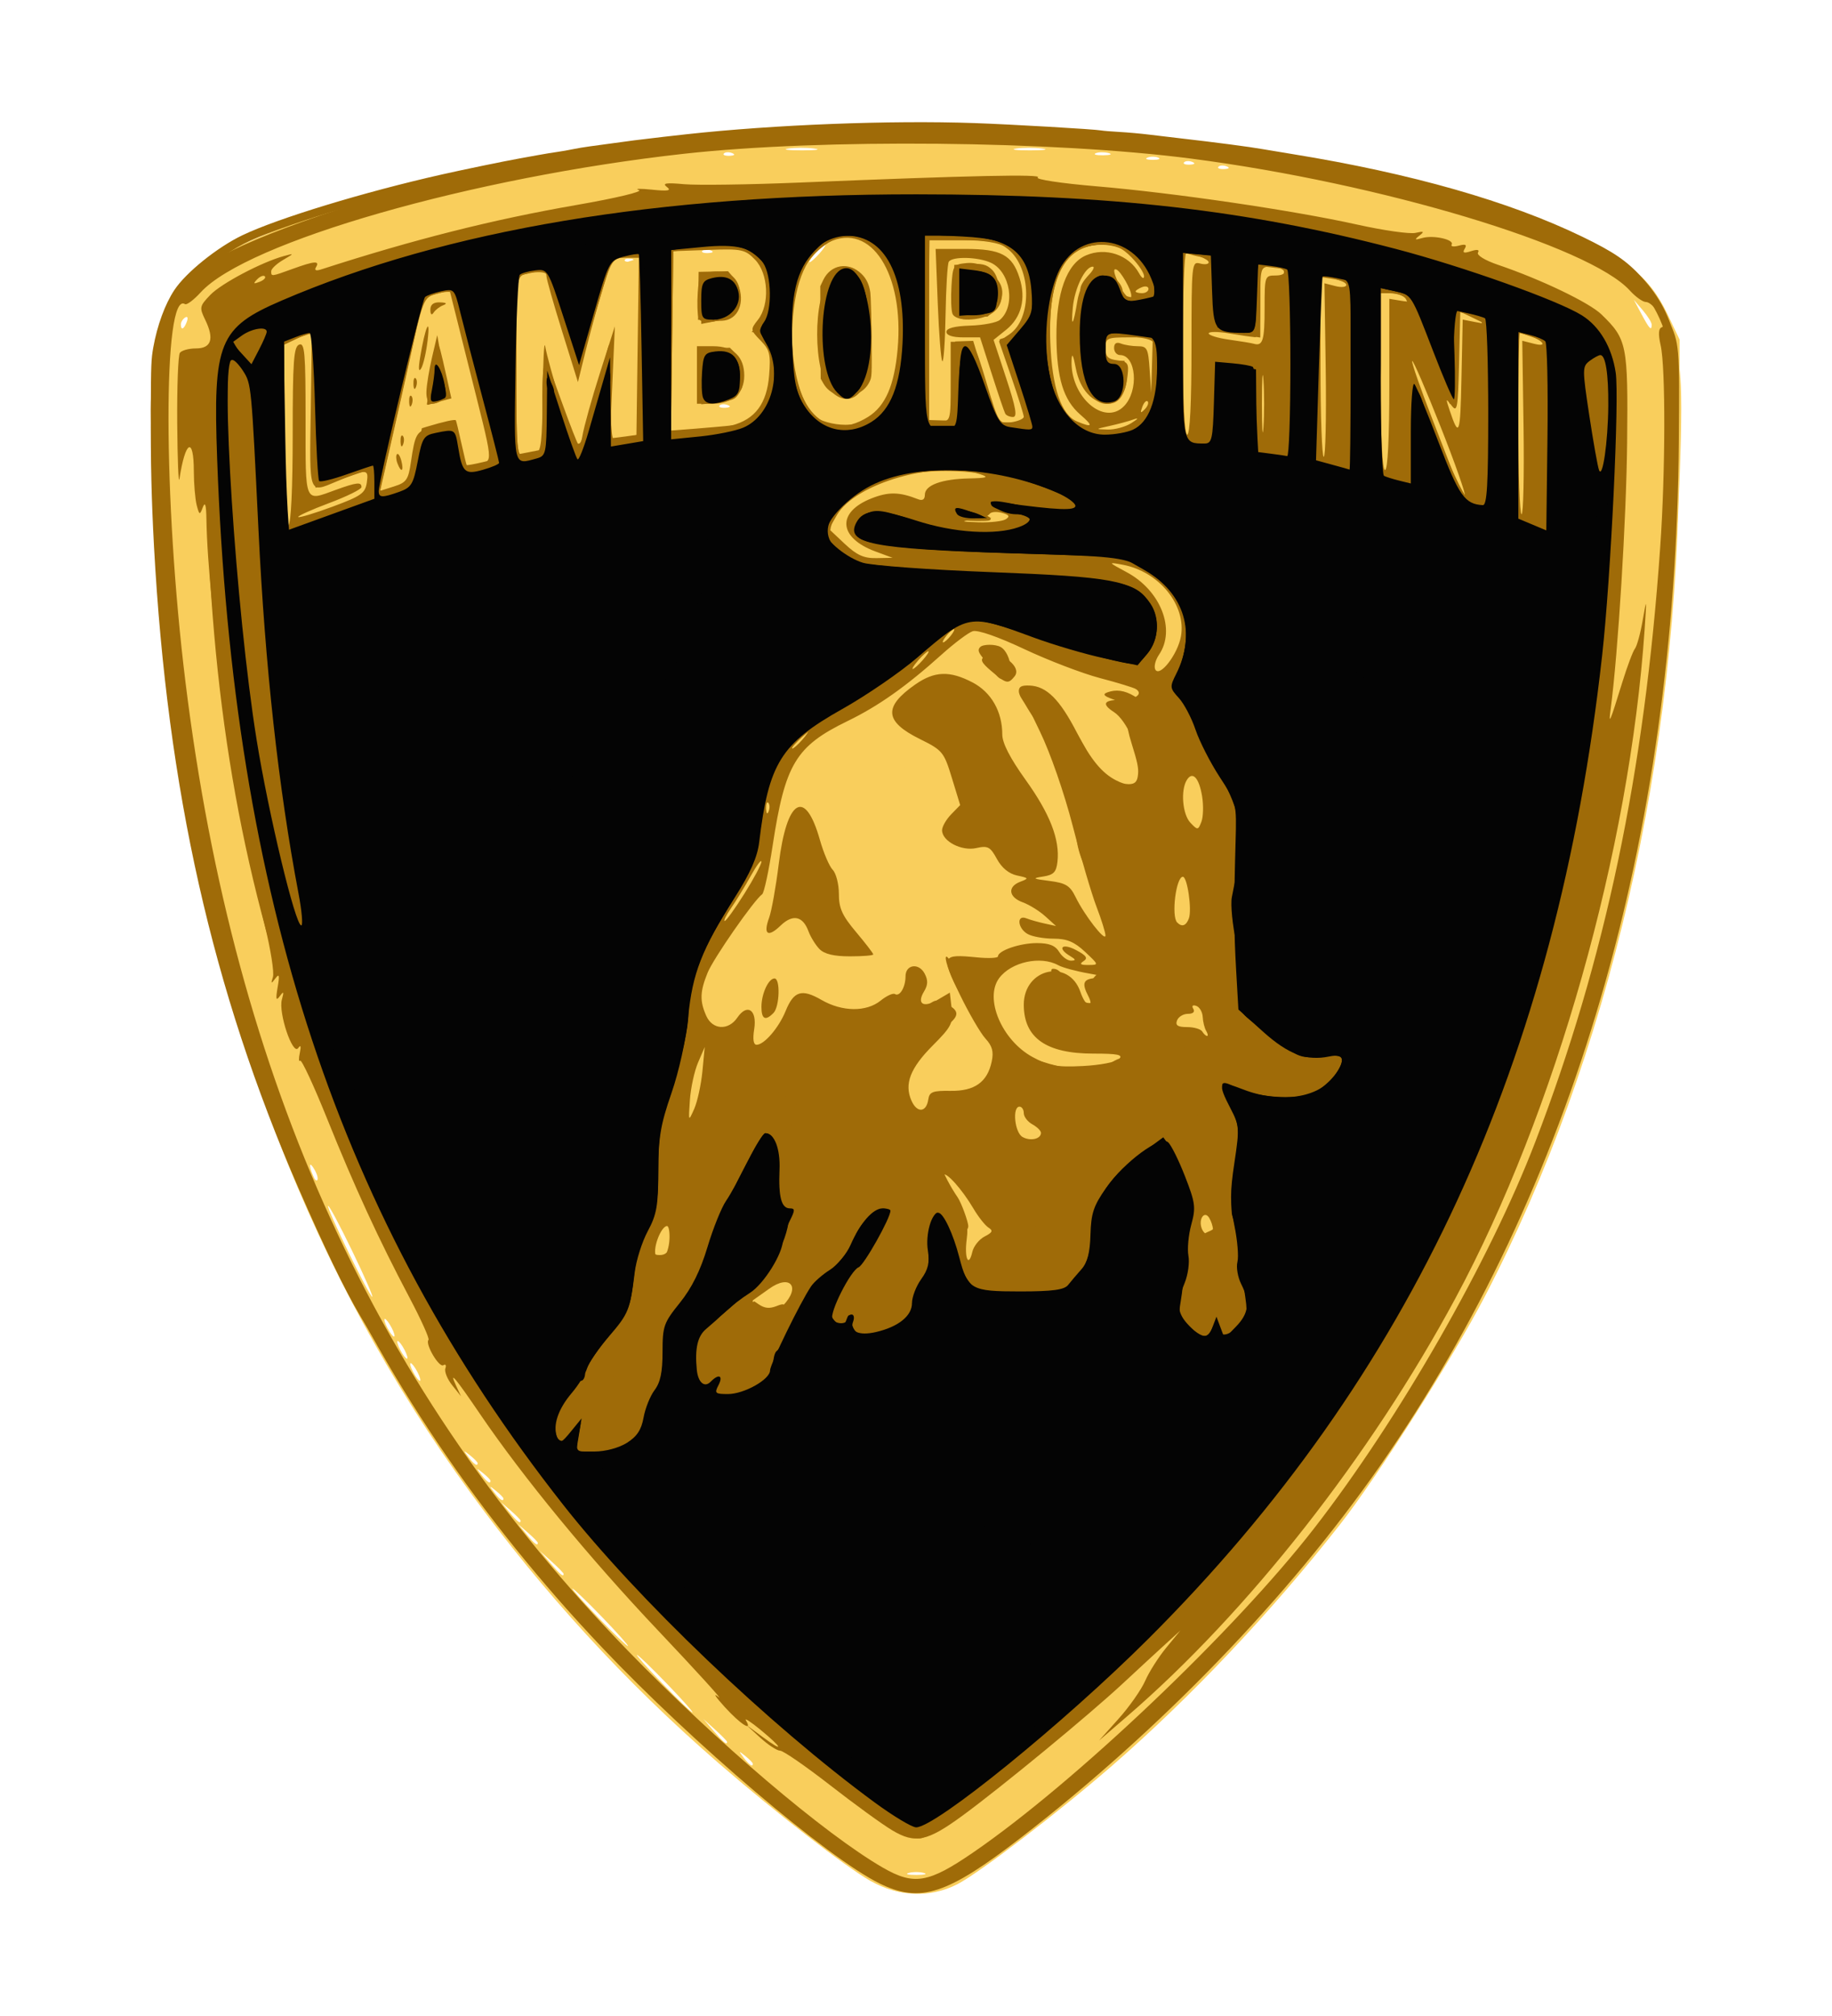<svg width="60" height="66" viewBox="0 0 60 66" fill="none" xmlns="http://www.w3.org/2000/svg">
<g filter="url(#filter0_d_35_433)">
<path d="M28.502 57.574C27.69 57.114 25.372 55.316 23.53 53.718C20.474 51.066 17.794 48.145 15.396 44.852C10.235 37.767 7.044 29.525 5.649 19.677C4.983 14.979 4.725 8.416 5.148 6.951C5.416 6.024 6.026 5.16 6.796 4.617C7.63 4.029 10.291 2.97 12.678 2.276C17.736 0.807 23.323 0.104 29.953 0.1C38.405 0.096 45.322 1.234 51.158 3.589C53.242 4.429 54.013 5.032 54.614 6.291L55.009 7.118L55 10.737C54.974 20.793 52.726 30.568 48.625 38.453C47.58 40.463 45.11 44.35 43.887 45.908C41.625 48.791 39.01 51.557 36.416 53.811C34.663 55.334 32.071 57.318 31.352 57.687C30.469 58.14 29.428 58.099 28.502 57.574ZM30.256 57.316C30.12 57.279 29.898 57.279 29.763 57.316C29.627 57.352 29.738 57.382 30.009 57.382C30.28 57.382 30.391 57.352 30.256 57.316ZM24.657 53.743C24.657 53.712 24.546 53.599 24.41 53.489C24.187 53.309 24.182 53.314 24.357 53.544C24.541 53.785 24.657 53.862 24.657 53.743ZM23.812 53.026C23.812 53 23.637 52.821 23.424 52.628L23.037 52.277L23.379 52.675C23.698 53.047 23.812 53.14 23.812 53.026ZM21.84 51.12C21.341 50.602 20.901 50.179 20.862 50.179C20.823 50.179 21.2 50.602 21.699 51.12C22.198 51.637 22.638 52.06 22.677 52.06C22.716 52.06 22.339 51.637 21.84 51.12ZM19.727 48.948C19.228 48.431 18.788 48.008 18.749 48.008C18.711 48.008 19.087 48.431 19.586 48.948C20.085 49.466 20.525 49.889 20.564 49.889C20.603 49.889 20.226 49.466 19.727 48.948L19.727 48.948ZM18.459 47.526C18.459 47.5 18.285 47.321 18.072 47.128L17.685 46.777L18.026 47.175C18.346 47.547 18.459 47.64 18.459 47.526ZM17.614 46.51C17.614 46.483 17.472 46.336 17.297 46.184L16.98 45.909L17.249 46.234C17.501 46.54 17.614 46.626 17.614 46.51ZM17.051 45.786C17.051 45.759 16.908 45.612 16.734 45.461L16.417 45.185L16.686 45.511C16.938 45.817 17.051 45.902 17.051 45.786H17.051ZM16.488 45.058C16.488 45.028 16.377 44.914 16.241 44.805C16.018 44.625 16.013 44.63 16.188 44.859C16.372 45.101 16.488 45.177 16.488 45.058ZM16.065 44.479C16.065 44.449 15.954 44.335 15.819 44.226C15.595 44.046 15.59 44.051 15.766 44.28C15.949 44.522 16.065 44.598 16.065 44.479ZM15.643 43.9C15.643 43.87 15.532 43.756 15.396 43.647C15.173 43.467 15.168 43.472 15.343 43.701C15.527 43.943 15.643 44.019 15.643 43.9ZM13.671 40.915C13.588 40.756 13.488 40.626 13.45 40.626C13.411 40.626 13.447 40.756 13.53 40.915C13.613 41.074 13.712 41.205 13.751 41.205C13.79 41.205 13.754 41.075 13.671 40.915V40.915ZM13.248 40.191C13.165 40.032 13.066 39.902 13.027 39.902C12.988 39.902 13.024 40.032 13.107 40.191C13.19 40.351 13.29 40.481 13.329 40.481C13.367 40.481 13.331 40.351 13.248 40.191ZM12.826 39.468C12.743 39.309 12.643 39.178 12.604 39.178C12.566 39.178 12.602 39.309 12.685 39.468C12.768 39.627 12.867 39.757 12.906 39.757C12.945 39.757 12.909 39.627 12.826 39.468ZM11.528 36.941C11.125 36.108 10.773 35.45 10.745 35.478C10.683 35.542 12.099 38.455 12.192 38.455C12.23 38.455 11.931 37.773 11.528 36.941V36.941ZM10.307 34.304C10.142 34.011 10.101 34.105 10.237 34.469C10.286 34.598 10.355 34.673 10.391 34.636C10.427 34.599 10.39 34.45 10.307 34.304V34.304ZM23.838 9.263C23.736 9.221 23.615 9.226 23.568 9.274C23.521 9.322 23.605 9.357 23.753 9.35C23.917 9.343 23.951 9.309 23.838 9.263ZM6.119 6.532C6.167 6.403 6.143 6.345 6.063 6.395C5.987 6.444 5.924 6.545 5.924 6.62C5.924 6.828 6.025 6.782 6.119 6.532H6.119ZM54.094 6.627C54.094 6.557 53.963 6.345 53.802 6.157L53.51 5.815L53.762 6.286C54.023 6.774 54.094 6.847 54.094 6.627ZM20.739 4.486C20.638 4.445 20.516 4.45 20.47 4.498C20.423 4.546 20.506 4.58 20.654 4.574C20.819 4.567 20.852 4.533 20.739 4.486ZM26.84 4.296C26.98 4.137 27.063 4.006 27.024 4.006C26.986 4.006 26.839 4.137 26.699 4.296C26.559 4.455 26.476 4.585 26.515 4.585C26.553 4.585 26.7 4.455 26.84 4.296ZM23.275 4.197C23.173 4.155 23.052 4.16 23.005 4.208C22.958 4.256 23.041 4.291 23.19 4.284C23.354 4.277 23.387 4.243 23.275 4.197ZM40.176 1.447C40.075 1.405 39.953 1.41 39.907 1.458C39.86 1.506 39.943 1.541 40.091 1.534C40.255 1.527 40.289 1.493 40.176 1.447ZM39.05 1.302C38.948 1.26 38.826 1.265 38.78 1.313C38.733 1.362 38.816 1.396 38.965 1.39C39.129 1.383 39.162 1.348 39.05 1.302ZM37.932 1.16C37.835 1.12 37.676 1.12 37.58 1.16C37.483 1.201 37.562 1.233 37.756 1.233C37.949 1.233 38.028 1.201 37.932 1.16ZM23.979 1.013C23.877 0.971 23.756 0.976 23.709 1.024C23.662 1.072 23.745 1.106 23.894 1.1C24.058 1.093 24.091 1.059 23.979 1.013ZM36.309 1.011C36.172 0.975 35.982 0.977 35.887 1.017C35.791 1.056 35.904 1.086 36.136 1.083C36.368 1.08 36.446 1.048 36.309 1.011ZM26.661 0.862C26.408 0.83 26.028 0.83 25.816 0.863C25.605 0.896 25.812 0.923 26.277 0.922C26.741 0.921 26.915 0.894 26.661 0.862ZM34.126 0.862C33.873 0.83 33.493 0.83 33.281 0.863C33.07 0.896 33.277 0.923 33.742 0.922C34.206 0.921 34.379 0.894 34.126 0.862Z" fill="#F9CE5C"/>
<path d="M28.685 57.631C26.163 56.27 20.272 50.885 17.208 47.139C9.41 37.606 5.519 26.088 4.991 10.971C4.86 7.225 5.102 6.254 6.486 4.976C8.255 3.341 15.219 1.31 21.417 0.619C32.928 -0.664 43.978 0.54 51.871 3.937C54.077 4.886 54.933 6.15 55.049 8.63C55.125 10.256 54.875 15.118 54.581 17.73C52.77 33.822 46.218 46.002 34.243 55.541C31.734 57.541 31.136 57.895 30.175 57.954C29.528 57.994 29.243 57.932 28.685 57.631H28.685ZM31.937 56.55C36.492 53.374 41.186 48.673 44.583 43.885C49.079 37.548 52.043 30.036 53.523 21.23C54.391 16.067 54.758 8.623 54.235 6.829C53.926 5.772 52.976 5.015 50.91 4.179C44.889 1.745 36.65 0.49 28.248 0.728C20.607 0.944 14.436 2.057 9.143 4.172C7.63 4.776 7.246 4.997 6.588 5.639C5.829 6.379 5.809 6.419 5.637 7.559C5.433 8.904 5.622 14.092 5.998 17.467C7.825 33.855 14.5 46.075 26.849 55.64C28.786 57.14 29.279 57.416 30.028 57.416C30.612 57.416 30.852 57.307 31.937 56.55ZM28.598 56.669C27.942 56.259 26.091 54.817 24.657 53.599C16.991 47.086 11.707 39.159 8.672 29.616C7.505 25.945 6.626 21.629 6.138 17.169C5.902 15.01 5.624 8.82 5.732 8.131C5.904 7.039 5.909 7.028 6.224 7.201C6.671 7.447 6.871 7.155 6.574 6.69C6.392 6.403 6.373 6.253 6.49 6.027C7.261 4.546 14.318 2.281 20.642 1.485C23.698 1.1 26.097 0.967 30.024 0.967C37.608 0.966 43.33 1.78 48.812 3.638C51.289 4.478 52.783 5.15 53.183 5.604C53.432 5.887 53.433 5.918 53.197 6.328C52.889 6.865 52.992 7.046 53.606 7.046C54.117 7.046 54.107 7.029 54.295 8.182C54.411 8.893 54.126 15.197 53.876 17.467C52.722 27.928 49.488 36.841 44.175 44.199C41.045 48.534 36.236 53.319 31.996 56.32L30.987 57.034L30.76 56.702C30.568 56.419 30.447 56.381 29.959 56.449C29.643 56.492 29.315 56.627 29.229 56.747C29.092 56.94 29.016 56.93 28.598 56.669H28.598ZM25.562 38.661C25.81 38.407 25.858 38.02 25.642 38.02C25.605 38.02 25.57 38.035 25.543 38.062C25.517 38.089 25.502 38.125 25.502 38.162C25.502 38.24 25.343 38.345 25.149 38.395C24.797 38.486 24.715 38.611 24.891 38.792C25.05 38.955 25.329 38.9 25.562 38.661ZM21.84 36.781C21.84 36.746 21.776 36.718 21.699 36.718C21.621 36.718 21.558 36.787 21.558 36.871C21.558 36.955 21.621 36.984 21.699 36.935C21.776 36.886 21.84 36.816 21.84 36.781ZM31.682 35.554C31.446 35.159 31.23 34.836 31.202 34.836C31.175 34.836 31.323 35.184 31.531 35.61C31.74 36.035 31.956 36.359 32.011 36.328C32.067 36.297 31.919 35.949 31.682 35.554ZM34.023 33.099C34.073 33.016 33.974 32.97 33.79 32.991C33.537 33.019 33.45 32.935 33.376 32.593C33.288 32.187 33.28 32.183 33.265 32.527C33.24 33.086 33.784 33.496 34.023 33.099H34.023ZM30.84 30.875C31.474 30.752 31.699 30.541 31.699 30.07C31.699 29.646 31.289 28.933 31.281 29.342C31.278 29.465 30.997 29.847 30.654 30.192C30.312 30.538 30 30.948 29.96 31.104C29.895 31.359 29.912 31.367 30.124 31.178C30.254 31.062 30.577 30.926 30.84 30.875V30.875ZM35.358 30.642C34.425 30.518 34.101 30.355 33.615 29.762C33.011 29.025 33.178 28.177 33.999 27.81L34.446 27.61L33.944 27.605C32.467 27.588 32.443 29.684 33.911 30.481C34.286 30.684 34.698 30.767 35.291 30.758L36.136 30.745L35.358 30.642ZM39.294 29.263C39.288 29.104 39.251 29.055 39.211 29.155C39.172 29.255 39.019 29.336 38.87 29.336C38.722 29.336 38.6 29.385 38.6 29.444C38.6 29.504 38.759 29.553 38.953 29.553C39.215 29.553 39.302 29.479 39.294 29.263ZM24.299 28.425C24.534 28.054 24.875 27.708 25.056 27.656C25.442 27.545 26.393 27.826 26.944 28.214C27.498 28.603 28.216 28.697 28.448 28.409C28.551 28.282 28.801 28.176 29.005 28.173C29.361 28.169 29.364 28.16 29.102 27.956C28.932 27.824 28.504 27.743 27.975 27.742C26.939 27.739 26.487 27.525 26.199 26.9L25.981 26.426L25.714 26.73C25.335 27.159 24.888 27.054 24.796 26.513L24.722 26.079L24.287 26.73C23.67 27.653 23.389 28.255 23.389 28.653C23.389 29.418 23.72 29.335 24.299 28.425H24.299ZM32.791 26.739C32.935 26.704 32.774 25.746 32.547 25.29C32.335 24.862 32.159 24.706 31.808 24.635C30.422 24.354 30.08 23.923 30.208 22.624C30.305 21.634 30.295 21.611 29.541 21.034C29.246 20.807 28.934 20.465 28.85 20.275C28.648 19.82 28.445 19.837 27.477 20.384C26.341 21.026 26.236 21.248 26.753 21.922C26.982 22.221 27.208 22.734 27.262 23.076C27.315 23.419 27.435 23.691 27.534 23.691C27.794 23.691 28.037 24.342 28.037 25.039C28.037 25.554 28.134 25.764 28.656 26.377L29.275 27.104L31.015 26.926C31.972 26.828 32.771 26.744 32.791 26.739ZM35.846 25.638C35.656 25.117 35.307 23.928 35.072 22.997C34.825 22.012 34.377 20.742 34.004 19.964C33.395 18.694 33.219 18.468 33.051 18.746C32.958 18.9 33.697 20.771 34.228 21.728C34.452 22.131 34.803 23.145 35.007 23.98C35.221 24.855 35.532 25.73 35.741 26.043C35.94 26.342 36.124 26.586 36.148 26.586C36.173 26.586 36.037 26.159 35.846 25.638H35.846ZM32.509 18.144C31.779 17.53 32.15 17.078 33.041 17.495C33.326 17.629 33.397 17.748 33.347 18.013C33.306 18.235 33.332 18.308 33.42 18.217C33.673 17.957 33.463 17.541 32.95 17.283C32.027 16.82 31.553 17.366 32.277 18.06C32.517 18.291 32.755 18.478 32.805 18.475C32.855 18.472 32.722 18.323 32.509 18.144ZM38.396 17.255C38.509 16.979 38.6 16.604 38.6 16.422C38.599 15.98 38.129 15.211 37.728 14.996L37.403 14.822L37.703 15.168C38.358 15.924 38.48 16.581 38.104 17.329C37.971 17.594 37.947 17.756 38.041 17.756C38.124 17.756 38.284 17.531 38.396 17.255ZM28.063 13.845C27.439 13.454 27.483 12.912 28.178 12.431C28.573 12.158 28.818 12.1 29.41 12.137C29.915 12.169 30.15 12.129 30.15 12.011C30.15 11.917 30.451 11.741 30.819 11.621L31.488 11.403L30.643 11.479C29.349 11.595 28.43 11.909 27.832 12.441C27.373 12.848 27.303 12.984 27.383 13.31C27.435 13.523 27.651 13.793 27.863 13.911C28.441 14.234 28.599 14.181 28.063 13.845ZM9.566 10.266C9.519 7.424 9.521 7.407 9.834 7.265C10.303 7.052 10.216 6.892 9.727 7.067L9.304 7.219V10.172C9.304 12.217 9.352 13.125 9.459 13.125C9.567 13.125 9.599 12.272 9.566 10.266V10.266ZM32.803 12.998C32.948 12.903 32.931 12.86 32.728 12.805C32.583 12.766 32.385 12.822 32.288 12.93C32.143 13.089 32.157 13.124 32.362 13.123C32.501 13.121 32.699 13.065 32.803 12.998ZM50.258 7.204C50.475 7.288 50.581 7.293 50.502 7.216C50.425 7.14 50.219 7.034 50.044 6.98L49.727 6.881L49.76 9.895L49.792 12.908L49.833 9.982L49.874 7.055L50.258 7.204ZM12.051 11.497C12.143 11.404 12.07 11.392 11.84 11.461C11.289 11.627 10.572 11.945 10.572 12.023C10.572 12.129 11.888 11.661 12.051 11.497H12.051ZM13.402 8.725C14.002 6.059 14.028 5.986 14.443 5.8L14.868 5.61L14.498 5.604C14.294 5.601 14.064 5.68 13.987 5.779C13.847 5.959 12.536 11.518 12.553 11.86C12.572 12.239 12.81 11.361 13.402 8.725ZM47.632 11.29C47.466 10.997 47.426 11.091 47.562 11.455C47.61 11.584 47.679 11.659 47.715 11.622C47.752 11.585 47.714 11.436 47.632 11.29ZM45.712 5.778C45.902 5.816 46.023 5.79 45.982 5.722C45.941 5.654 45.753 5.598 45.564 5.598H45.22L45.252 8.529L45.284 11.46L45.326 8.586L45.367 5.711L45.712 5.778ZM15.282 10.6C15.229 10.309 15.154 10.104 15.116 10.144C15.077 10.184 15.088 10.454 15.142 10.745C15.195 11.035 15.27 11.24 15.309 11.2C15.347 11.161 15.335 10.89 15.282 10.6ZM17.095 8.038C17.121 5.252 17.123 5.236 17.438 5.19C17.612 5.165 17.755 5.076 17.755 4.992C17.755 4.906 17.619 4.878 17.438 4.928C17.264 4.976 17.074 5.016 17.016 5.017C16.958 5.019 16.91 6.365 16.91 8.011C16.91 9.656 16.946 10.965 16.989 10.921C17.033 10.876 17.08 9.579 17.095 8.038ZM43.78 5.267C44.134 5.212 44.128 5.206 43.706 5.186L43.248 5.164L43.281 8.095L43.313 11.026L43.354 8.177L43.395 5.327L43.78 5.267ZM18.614 9.295C18.416 8.705 18.231 8.245 18.204 8.273C18.177 8.301 18.301 8.847 18.48 9.486C18.658 10.126 18.842 10.586 18.889 10.508C18.936 10.43 18.812 9.884 18.614 9.294L18.614 9.295ZM41.38 8.674C41.351 8.296 41.327 8.605 41.327 9.362C41.327 10.118 41.351 10.427 41.38 10.049C41.409 9.671 41.409 9.052 41.38 8.674ZM20.29 8.831C20.29 7.982 20.267 7.314 20.239 7.347C20.118 7.489 20.046 10.375 20.163 10.375C20.233 10.375 20.29 9.68 20.29 8.831ZM22.262 7.263V4.458L22.894 4.361C23.241 4.307 23.748 4.29 24.02 4.323C24.293 4.356 24.462 4.327 24.397 4.26C24.331 4.193 23.777 4.157 23.164 4.181L22.051 4.223L22.013 7.237C21.987 9.259 22.022 10.221 22.118 10.159C22.208 10.103 22.262 9.015 22.262 7.263ZM39.273 4.571L39.657 4.556L39.305 4.449C39.111 4.39 38.905 4.368 38.847 4.4C38.789 4.432 38.756 5.773 38.773 7.38L38.805 10.303L38.847 7.444L38.888 4.585L39.273 4.571ZM48.288 6.519C48.662 6.598 48.661 6.595 48.249 6.402L47.826 6.205L47.756 7.964C47.717 8.932 47.717 9.821 47.756 9.941C47.794 10.06 47.844 9.321 47.865 8.298L47.905 6.438L48.288 6.519ZM26.717 9.357C26.282 8.826 26.139 8.177 26.153 6.797C26.166 5.614 26.495 4.553 26.953 4.223C27.119 4.104 27.51 4.004 27.822 4.002C28.29 3.998 28.344 3.97 28.132 3.844C27.779 3.633 27.198 3.807 26.731 4.264C25.738 5.234 25.638 8.4 26.567 9.43C27.031 9.945 27.151 9.887 26.717 9.357ZM31.689 4.028C32.3 4.056 32.727 4.031 32.637 3.973C32.547 3.914 32.014 3.865 31.453 3.864L30.431 3.861L30.463 6.865L30.495 9.868L30.537 6.922L30.578 3.976L31.689 4.028ZM32.614 8.927C32.482 8.519 32.343 8.217 32.304 8.257C32.265 8.297 32.342 8.664 32.474 9.072C32.606 9.48 32.745 9.782 32.784 9.742C32.823 9.702 32.746 9.336 32.614 8.927V8.927ZM24.245 9.134C24.578 8.824 24.607 7.942 24.297 7.544C24.085 7.272 24.083 7.274 24.226 7.579C24.595 8.364 24.241 9.215 23.543 9.219C23.342 9.22 23.083 9.291 22.966 9.375C22.809 9.49 22.909 9.511 23.365 9.458C23.7 9.418 24.096 9.273 24.245 9.134H24.245ZM34.847 9.036C34.531 8.415 34.422 6.388 34.658 5.52C34.9 4.633 35.511 4.108 36.22 4.177C36.509 4.205 36.716 4.179 36.679 4.117C36.642 4.056 36.357 4.006 36.046 4.006C35.35 4.006 34.758 4.547 34.53 5.393C34.276 6.333 34.341 8.185 34.653 8.891C34.803 9.229 34.961 9.506 35.006 9.506C35.05 9.506 34.979 9.295 34.847 9.036ZM14.772 9.236C14.926 9.136 14.92 8.988 14.74 8.406L14.521 7.697L14.601 8.357C14.672 8.946 14.645 9.034 14.352 9.179C14.053 9.327 14.049 9.343 14.305 9.35C14.459 9.354 14.67 9.302 14.772 9.236ZM36.906 9.082C36.986 8.928 37.05 8.716 37.049 8.611C37.048 8.507 36.965 8.584 36.866 8.783C36.719 9.075 36.585 9.141 36.167 9.128C35.883 9.119 35.684 9.168 35.725 9.237C35.876 9.488 36.754 9.373 36.906 9.082ZM28.495 8.638C28.671 8.275 28.741 7.783 28.741 6.901C28.741 5.354 28.467 4.679 27.814 4.614C27.555 4.588 27.309 4.658 27.205 4.786C27.052 4.975 27.086 4.981 27.476 4.83C27.877 4.674 27.946 4.69 28.183 4.989C28.693 5.637 28.734 7.968 28.249 8.73C28.064 9.019 27.923 9.088 27.61 9.04C27.388 9.007 27.241 9.037 27.283 9.106C27.325 9.176 27.559 9.213 27.804 9.189C28.151 9.154 28.302 9.033 28.495 8.638ZM20.242 4.729C20.307 4.665 20.488 4.582 20.642 4.544C20.832 4.497 20.78 4.469 20.485 4.457L20.045 4.44L19.604 5.996C19.361 6.852 19.166 7.65 19.171 7.769C19.176 7.889 19.392 7.279 19.651 6.415C19.911 5.551 20.177 4.792 20.242 4.729ZM37.095 7.152L37.826 7.099L37.016 7.072C36.216 7.046 36.206 7.051 36.225 7.444C36.241 7.774 36.255 7.788 36.305 7.523C36.356 7.253 36.475 7.197 37.095 7.152ZM25.015 7.2C24.964 7.115 24.854 7.046 24.772 7.046C24.679 7.046 24.689 7.129 24.8 7.266C24.994 7.506 25.166 7.452 25.015 7.2ZM41.417 6.017V4.843L41.805 4.936C42.092 5.004 42.138 4.99 41.981 4.881C41.865 4.801 41.659 4.733 41.523 4.732C41.309 4.73 41.277 4.881 41.277 5.889V7.048L40.537 6.992C39.962 6.947 39.907 6.958 40.291 7.042C41.451 7.295 41.417 7.325 41.417 6.017V6.017ZM24.101 6.489C24.502 6.156 24.533 5.399 24.16 5.049C23.919 4.823 23.912 4.823 24.076 5.046C24.305 5.361 24.226 6.188 23.953 6.332C23.836 6.393 23.519 6.506 23.248 6.585L22.755 6.727L23.268 6.742C23.574 6.75 23.909 6.649 24.101 6.489ZM32.685 6.322C33.022 5.976 33.053 5.274 32.745 4.957C32.425 4.628 32.352 4.678 32.607 5.052C33.096 5.77 32.788 6.31 31.793 6.477L31.206 6.575L31.805 6.593C32.232 6.606 32.484 6.529 32.685 6.322ZM36.855 5.348C36.808 5.3 36.775 5.385 36.781 5.538C36.787 5.707 36.821 5.741 36.866 5.625C36.907 5.521 36.901 5.396 36.855 5.348V5.348Z" fill="#F9CE5C"/>
<path d="M28.81 57.662C27.116 56.832 22.682 53.065 19.725 49.943C11.657 41.427 7.155 31.353 5.502 18.118C5.283 16.359 4.94 11.068 4.939 9.413C4.937 6.73 5.769 5.093 7.585 4.208C9.531 3.259 13.433 2.025 16.417 1.413C21.63 0.346 28.927 -0.127 34.445 0.245C40.628 0.661 45.282 1.538 49.765 3.131C52.968 4.268 53.928 4.925 54.641 6.466C55.006 7.256 55.009 7.287 54.983 10.447C54.876 23.43 51.535 34.882 45.195 43.992C42.216 48.273 37.994 52.644 33.445 56.154C31.015 58.031 30.142 58.314 28.81 57.662L28.81 57.662ZM31.874 56.645C35.194 54.368 40.42 49.404 43.025 46.053C45.819 42.46 48.791 37.273 50.281 33.388C52.573 27.416 53.858 21.302 54.373 13.921C54.546 11.455 54.553 8.036 54.388 7.305C54.305 6.938 54.317 6.752 54.424 6.715C54.63 6.644 54.155 5.887 53.904 5.887C53.803 5.887 53.566 5.718 53.379 5.511C52.054 4.052 45.236 2.001 39.023 1.194C34.508 0.607 26.912 0.534 22.403 1.034C15.469 1.802 8.074 3.922 6.571 5.573C6.346 5.82 6.116 5.992 6.059 5.956C5.331 5.494 5.34 12.375 6.075 18.335C7.689 31.425 12.319 41.554 20.566 50.043C23.475 53.036 27.011 56.044 28.913 57.142C29.934 57.731 30.407 57.652 31.874 56.645ZM29.215 55.917C28.894 55.726 27.98 55.062 27.183 54.441C26.387 53.822 25.651 53.314 25.55 53.314C25.448 53.314 25.157 53.125 24.905 52.894L24.445 52.473L24.973 52.863C25.684 53.386 25.645 53.24 24.914 52.636C24.59 52.369 24.372 52.228 24.429 52.322C24.664 52.712 24.253 52.453 23.735 51.883C23.428 51.546 23.336 51.399 23.53 51.556C23.723 51.712 22.834 50.734 21.554 49.381C19.296 46.996 17.137 44.372 15.72 42.29C14.912 41.103 14.699 40.849 14.93 41.349L15.098 41.711L14.809 41.349C14.65 41.15 14.55 40.902 14.587 40.799C14.623 40.695 14.593 40.648 14.52 40.695C14.379 40.784 13.913 39.99 14.034 39.866C14.073 39.826 13.792 39.203 13.411 38.482C12.4 36.57 11.621 34.878 10.715 32.628C10.275 31.534 9.876 30.677 9.83 30.725C9.784 30.773 9.779 30.659 9.819 30.472C9.867 30.249 9.848 30.194 9.766 30.312C9.588 30.567 9.113 29.159 9.231 28.727C9.305 28.459 9.292 28.437 9.164 28.612C9.041 28.781 9.025 28.717 9.093 28.322C9.162 27.922 9.146 27.861 9.018 28.033C8.88 28.217 8.868 28.21 8.939 27.986C8.984 27.84 8.867 27.091 8.678 26.321C7.762 22.588 6.807 15.946 6.76 12.98C6.752 12.523 6.717 12.413 6.642 12.61C6.543 12.871 6.528 12.866 6.442 12.538C6.392 12.343 6.349 11.842 6.348 11.424C6.345 10.272 6.069 10.42 5.877 11.677C5.846 11.876 5.814 11.062 5.804 9.868C5.795 8.674 5.834 7.632 5.891 7.552C5.948 7.472 6.184 7.407 6.415 7.407C6.922 7.407 7.024 7.095 6.722 6.472C6.525 6.066 6.534 6.024 6.888 5.654C7.248 5.279 8.575 4.579 9.304 4.381C9.644 4.288 9.643 4.292 9.269 4.512C9.056 4.637 8.882 4.802 8.882 4.879C8.882 5.058 8.878 5.059 9.586 4.802C10.299 4.543 10.481 4.53 10.351 4.745C10.288 4.85 10.347 4.876 10.519 4.82C13.55 3.84 16.146 3.185 18.882 2.711C20.177 2.486 21.081 2.27 20.924 2.222C20.769 2.175 20.959 2.169 21.347 2.209C21.885 2.264 22.001 2.243 21.84 2.12C21.679 1.997 21.813 1.976 22.403 2.03C22.829 2.069 24.54 2.045 26.206 1.976C31.821 1.745 34.165 1.695 33.989 1.809C33.893 1.871 34.755 2.002 35.905 2.099C38.459 2.315 42.35 2.886 44.456 3.354C45.316 3.545 46.173 3.667 46.36 3.624C46.637 3.561 46.661 3.577 46.488 3.713C46.314 3.851 46.33 3.865 46.582 3.792C46.946 3.688 47.642 3.844 47.543 4.008C47.505 4.071 47.61 4.087 47.777 4.042C47.999 3.983 48.051 4.01 47.971 4.143C47.889 4.28 47.942 4.3 48.178 4.223C48.381 4.157 48.463 4.173 48.406 4.268C48.355 4.353 48.632 4.523 49.057 4.668C50.464 5.145 52.053 5.907 52.451 6.295C53.288 7.108 53.322 7.278 53.29 10.485C53.266 12.973 52.993 17.395 52.752 19.204C52.676 19.773 52.719 19.675 53.133 18.335C53.293 17.818 53.478 17.324 53.545 17.238C53.612 17.151 53.728 16.728 53.802 16.297C53.931 15.553 53.934 15.569 53.864 16.598C53.371 23.823 50.938 32.426 47.668 38.5C44.886 43.669 40.865 48.786 36.908 52.195L35.995 52.983L36.636 52.268C36.988 51.875 37.38 51.316 37.506 51.027C37.632 50.738 37.943 50.249 38.196 49.942L38.657 49.382L38.171 49.824C37.904 50.067 37.273 50.65 36.769 51.118C35.669 52.142 32.816 54.492 31.533 55.433C30.365 56.29 29.974 56.372 29.215 55.917ZM25.642 38.744C26.24 38.13 25.88 37.695 25.188 38.194C24.934 38.376 24.702 38.54 24.672 38.559C24.557 38.627 24.981 39.033 25.167 39.033C25.273 39.033 25.488 38.903 25.642 38.744ZM21.926 36.568C21.938 36.331 21.902 36.138 21.847 36.138C21.656 36.138 21.38 36.843 21.473 37.094C21.608 37.455 21.899 37.117 21.926 36.568ZM32.248 36.48C32.506 36.348 32.532 36.288 32.375 36.19C32.266 36.122 32.041 35.838 31.877 35.559C31.505 34.931 30.991 34.357 30.892 34.459C30.851 34.501 31.024 34.866 31.276 35.27C31.654 35.875 31.722 36.102 31.661 36.569C31.579 37.192 31.723 37.515 31.845 36.983C31.888 36.798 32.069 36.572 32.248 36.48H32.248ZM39.725 36.247C39.724 36.147 39.668 35.978 39.602 35.87C39.447 35.619 39.243 35.91 39.358 36.218C39.454 36.475 39.728 36.497 39.725 36.247ZM34.093 33.088C34.093 33.02 33.967 32.895 33.812 32.809C33.657 32.724 33.53 32.559 33.53 32.442C33.53 32.326 33.467 32.23 33.389 32.23C33.148 32.23 33.23 33.074 33.486 33.221C33.742 33.368 34.093 33.291 34.093 33.088ZM23.005 31.072L23.081 30.276L22.863 30.783C22.743 31.062 22.622 31.615 22.595 32.013C22.545 32.726 22.547 32.73 22.736 32.303C22.841 32.064 22.962 31.51 23.005 31.072ZM30.403 31.991C30.438 31.747 30.549 31.704 31.127 31.713C31.917 31.725 32.336 31.429 32.479 30.756C32.549 30.429 32.5 30.247 32.275 30.001C32.112 29.823 31.733 29.172 31.433 28.554C30.815 27.283 30.84 27.229 31.987 27.342C32.371 27.38 32.685 27.366 32.685 27.311C32.685 27.121 33.404 26.875 33.958 26.875C34.361 26.875 34.562 26.954 34.689 27.164C34.786 27.323 34.961 27.452 35.078 27.45C35.246 27.446 35.239 27.415 35.044 27.297C34.606 27.035 34.783 26.86 35.241 27.103C35.582 27.284 35.639 27.368 35.487 27.466C35.343 27.56 35.385 27.594 35.643 27.592C35.994 27.59 35.994 27.59 35.535 27.16C35.184 26.832 34.94 26.73 34.504 26.73C34.191 26.73 33.811 26.663 33.661 26.58C33.327 26.397 33.284 25.934 33.613 26.064C33.737 26.113 34.006 26.189 34.212 26.234L34.586 26.316L34.234 25.998C34.041 25.823 33.708 25.617 33.495 25.54C33.03 25.371 32.989 25.029 33.414 24.867C33.704 24.757 33.698 24.745 33.309 24.662C33.044 24.606 32.808 24.412 32.65 24.121C32.433 23.721 32.352 23.679 31.975 23.764C31.494 23.873 30.854 23.54 30.854 23.181C30.854 23.063 30.987 22.83 31.15 22.662L31.447 22.357L31.175 21.468C30.915 20.617 30.87 20.562 30.123 20.193C28.967 19.62 28.927 19.142 29.974 18.41C30.608 17.968 31.105 17.95 31.856 18.344C32.465 18.663 32.826 19.296 32.826 20.047C32.826 20.327 33.08 20.82 33.591 21.533C34.385 22.639 34.714 23.483 34.633 24.209C34.595 24.553 34.508 24.643 34.164 24.696C33.792 24.753 33.818 24.77 34.375 24.841C34.905 24.908 35.044 24.994 35.225 25.364C35.514 25.96 36.203 26.847 36.205 26.627C36.205 26.53 36.074 26.107 35.912 25.686C35.751 25.265 35.4 24.074 35.133 23.039C34.852 21.952 34.397 20.642 34.053 19.936C33.727 19.263 33.438 18.661 33.413 18.597C33.387 18.532 33.495 18.48 33.654 18.48C34.121 18.48 34.914 19.317 35.516 20.444C36.108 21.553 36.586 22.001 37.095 21.927C37.361 21.888 37.4 21.798 37.378 21.28C37.349 20.585 36.889 19.572 36.484 19.313C36.074 19.049 36.144 18.914 36.691 18.914C37.177 18.914 37.456 18.72 37.201 18.558C37.127 18.511 36.594 18.348 36.018 18.197C35.442 18.045 34.33 17.619 33.546 17.25C32.681 16.843 32.017 16.613 31.857 16.665C31.712 16.712 31.251 17.059 30.833 17.435C29.678 18.473 28.765 19.118 27.755 19.608C26.061 20.432 25.713 21.011 25.305 23.683C25.178 24.515 25.024 25.232 24.962 25.276C24.697 25.462 23.364 27.378 23.174 27.847C22.924 28.463 22.914 28.77 23.13 29.256C23.334 29.716 23.853 29.747 24.147 29.317C24.473 28.838 24.8 29.059 24.701 29.69C24.648 30.025 24.675 30.204 24.779 30.204C25.028 30.204 25.506 29.649 25.73 29.099C25.997 28.442 26.257 28.362 26.905 28.736C27.582 29.127 28.374 29.136 28.841 28.759C29.037 28.6 29.248 28.504 29.311 28.544C29.465 28.641 29.657 28.319 29.657 27.963C29.657 27.573 30.095 27.512 30.284 27.876C30.398 28.094 30.392 28.245 30.264 28.457C30.015 28.867 30.242 29.008 30.708 28.732L31.108 28.497L31.168 29.022C31.221 29.494 31.158 29.617 30.554 30.222C29.811 30.966 29.609 31.487 29.852 32.035C30.035 32.447 30.34 32.423 30.403 31.991ZM24.938 28.964C24.938 28.534 25.168 28.033 25.366 28.033C25.561 28.033 25.534 28.955 25.333 29.162C25.068 29.433 24.938 29.368 24.938 28.964V28.964ZM26.838 27.07C26.71 26.938 26.548 26.676 26.478 26.487C26.293 25.986 25.963 25.919 25.565 26.302C25.149 26.704 24.988 26.595 25.189 26.047C25.27 25.826 25.412 25.032 25.505 24.283C25.769 22.144 26.37 21.791 26.851 23.492C26.972 23.92 27.161 24.362 27.272 24.476C27.383 24.59 27.474 24.944 27.474 25.264C27.474 25.733 27.581 25.972 28.037 26.513C28.347 26.881 28.6 27.21 28.6 27.246C28.6 27.281 28.256 27.309 27.836 27.309C27.312 27.309 26.998 27.234 26.838 27.07V27.07ZM32.474 17.976C32.134 17.689 32.09 17.592 32.249 17.484C32.639 17.219 33.506 17.799 33.231 18.14C33.019 18.402 32.963 18.391 32.474 17.976ZM36.652 30.672C36.79 30.53 36.614 30.493 35.805 30.493C34.264 30.493 33.53 29.976 33.53 28.892C33.53 27.698 35.009 27.369 35.386 28.478C35.465 28.711 35.589 28.901 35.661 28.901C35.739 28.901 35.733 28.785 35.648 28.621C35.409 28.164 35.477 28.034 35.96 28.016C36.302 28.003 36.228 27.967 35.668 27.871C35.256 27.8 34.801 27.678 34.656 27.598C34.081 27.282 33.119 27.492 32.725 28.02C32.23 28.682 32.806 30.051 33.812 30.602C34.348 30.896 34.601 30.942 35.462 30.9C36.021 30.872 36.557 30.77 36.652 30.672ZM39.504 29.75C39.45 29.66 39.398 29.453 39.39 29.292C39.382 29.13 39.287 28.968 39.179 28.931C39.061 28.89 39.022 28.928 39.082 29.027C39.142 29.128 39.074 29.191 38.906 29.191C38.754 29.191 38.594 29.288 38.549 29.408C38.489 29.57 38.572 29.625 38.878 29.625C39.104 29.625 39.327 29.69 39.375 29.77C39.423 29.849 39.494 29.915 39.533 29.915C39.571 29.915 39.558 29.84 39.504 29.75ZM38.937 26.067C39.043 25.785 38.886 24.704 38.74 24.704C38.516 24.704 38.355 25.995 38.553 26.2C38.708 26.358 38.847 26.31 38.937 26.067ZM24.378 25.26C24.686 24.77 24.938 24.298 24.937 24.211C24.936 24.124 24.778 24.334 24.587 24.678C24.396 25.022 24.107 25.494 23.945 25.727C23.784 25.96 23.689 26.151 23.735 26.151C23.78 26.151 24.07 25.75 24.378 25.26ZM39.37 22.067C39.27 21.46 39.056 21.233 38.869 21.537C38.661 21.874 38.728 22.663 38.988 22.936C39.224 23.184 39.239 23.183 39.347 22.904C39.409 22.744 39.419 22.367 39.37 22.067ZM25.164 22.282C25.117 22.234 25.084 22.32 25.09 22.472C25.097 22.641 25.13 22.675 25.175 22.56C25.216 22.455 25.211 22.331 25.164 22.282ZM26.276 20.217C26.416 20.058 26.5 19.927 26.461 19.927C26.422 19.927 26.276 20.058 26.136 20.217C25.995 20.376 25.912 20.506 25.951 20.506C25.99 20.506 26.136 20.376 26.276 20.217V20.217ZM38.676 16.838C38.862 15.819 37.96 14.708 36.767 14.488C36.279 14.398 36.28 14.399 36.909 14.738C38.017 15.335 38.516 16.617 37.958 17.435C37.838 17.612 37.784 17.832 37.84 17.925C37.99 18.174 38.57 17.421 38.676 16.838H38.676ZM30.22 17.611C30.36 17.452 30.443 17.322 30.404 17.322C30.366 17.322 30.219 17.452 30.079 17.611C29.939 17.771 29.856 17.901 29.895 17.901C29.933 17.901 30.08 17.771 30.22 17.611ZM31.136 16.815C31.232 16.696 31.279 16.598 31.24 16.598C31.202 16.598 31.091 16.696 30.995 16.815C30.898 16.935 30.851 17.032 30.89 17.032C30.928 17.032 31.039 16.935 31.136 16.815ZM28.671 14.054C27.454 13.605 27.394 12.767 28.545 12.315C29.102 12.096 29.456 12.103 30.066 12.343C30.215 12.402 30.29 12.352 30.29 12.196C30.29 11.883 30.844 11.681 31.743 11.663C32.32 11.651 32.4 11.624 32.121 11.532C30.678 11.057 28.014 11.812 27.407 12.868L27.148 13.317L27.661 13.8C28.06 14.175 28.291 14.28 28.704 14.272L29.234 14.262L28.671 14.054V14.054ZM9.586 10.237C9.586 7.818 9.619 7.353 9.797 7.283C9.98 7.21 10.008 7.54 10.008 9.728C10.008 12.537 9.957 12.415 10.994 12.039C11.683 11.789 11.839 11.772 11.839 11.947C11.839 12.016 11.361 12.252 10.776 12.471C10.192 12.69 9.738 12.895 9.768 12.926C9.799 12.957 10.303 12.805 10.89 12.588C11.834 12.239 11.964 12.147 12.015 11.789C12.078 11.344 12.02 11.343 11.012 11.767C10.105 12.148 10.133 12.224 10.178 9.433C10.201 8.04 10.213 6.9 10.206 6.901C10.198 6.901 9.992 6.972 9.748 7.06L9.304 7.218V10.252C9.304 12.238 9.353 13.255 9.445 13.197C9.531 13.142 9.586 11.994 9.586 10.237ZM32.943 12.998C33.084 12.906 33.05 12.853 32.807 12.788C32.629 12.74 32.449 12.758 32.407 12.829C32.365 12.899 32.109 12.984 31.838 13.017C31.443 13.066 31.485 13.082 32.051 13.099C32.438 13.111 32.84 13.065 32.943 12.998ZM49.898 9.995L49.856 7.156L50.25 7.256C50.714 7.374 50.534 7.132 50.044 6.98L49.727 6.881V9.858C49.727 11.495 49.775 12.835 49.833 12.835C49.891 12.835 49.92 11.557 49.898 9.995V9.995ZM47.176 9.957C46.698 8.75 46.282 7.788 46.251 7.82C46.22 7.852 46.52 8.717 46.919 9.741C47.318 10.766 47.703 11.76 47.775 11.95C47.846 12.141 47.936 12.264 47.974 12.224C48.013 12.185 47.654 11.164 47.176 9.957ZM13.457 11.132C13.591 10.218 13.643 10.123 14.068 10.019C14.273 9.969 14.477 9.914 14.68 9.855C14.868 9.798 14.948 9.943 15.075 10.575L15.236 11.367L15.664 11.213C16.162 11.035 16.195 11.365 15.328 7.905L14.727 5.507L14.293 5.622C13.887 5.731 13.845 5.807 13.62 6.862C13.487 7.48 13.17 8.905 12.914 10.028L12.45 12.069L12.906 11.925C13.309 11.798 13.374 11.705 13.457 11.132V11.132ZM13.015 11.164C12.969 11.041 12.963 10.909 13.002 10.869C13.04 10.829 13.105 10.93 13.146 11.092C13.234 11.438 13.137 11.491 13.015 11.164ZM13.118 10.459C13.112 10.306 13.145 10.221 13.192 10.269C13.239 10.317 13.244 10.442 13.203 10.546C13.158 10.662 13.125 10.628 13.118 10.459ZM13.4 9.156C13.394 9.004 13.427 8.918 13.474 8.966C13.521 9.014 13.526 9.139 13.485 9.244C13.44 9.359 13.407 9.325 13.4 9.156V9.156ZM13.966 8.819C13.973 8.6 14.056 8.095 14.15 7.697L14.32 6.973L14.496 7.973C14.64 8.789 14.639 8.994 14.488 9.092C14.14 9.319 13.952 9.221 13.966 8.819ZM13.541 8.577C13.535 8.425 13.568 8.339 13.615 8.387C13.662 8.435 13.666 8.56 13.626 8.665C13.581 8.78 13.547 8.746 13.541 8.577ZM13.76 7.697C13.919 6.728 14.101 6.305 14.008 7.118C13.962 7.516 13.867 7.939 13.795 8.059C13.71 8.2 13.698 8.074 13.76 7.697ZM14.095 6.141C14.094 5.971 14.197 5.891 14.41 5.899C14.622 5.906 14.657 5.938 14.515 5.993C14.399 6.038 14.258 6.147 14.201 6.235C14.137 6.333 14.096 6.297 14.095 6.141ZM45.502 8.585V5.783L45.889 5.847C46.192 5.896 46.231 5.877 46.065 5.756C45.949 5.672 45.712 5.601 45.537 5.6L45.22 5.598V8.493C45.22 10.326 45.272 11.387 45.361 11.387C45.45 11.387 45.502 10.357 45.502 8.585V8.585ZM17.555 10.809C17.717 10.809 17.759 10.441 17.774 8.891C17.785 7.836 17.821 7.136 17.855 7.335C17.954 7.912 18.764 10.58 18.879 10.709C18.937 10.774 19.025 10.578 19.074 10.275C19.124 9.972 19.384 9.039 19.651 8.203L20.137 6.684L20.054 8.579L19.971 10.475L20.407 10.409L20.843 10.343L20.883 7.392L20.924 4.44H20.48C20.051 4.44 20.025 4.476 19.726 5.489C19.555 6.067 19.305 6.982 19.171 7.524L18.928 8.508L18.412 6.854C18.128 5.944 17.896 5.127 17.896 5.037C17.896 4.856 17.701 4.835 17.227 4.966C16.911 5.052 16.91 5.065 16.91 8.019C16.91 10.664 16.934 10.975 17.133 10.896C17.255 10.848 17.445 10.809 17.555 10.809ZM43.419 8.114L43.377 5.274L43.736 5.366C43.932 5.417 44.093 5.4 44.093 5.328C44.093 5.256 43.903 5.168 43.671 5.133L43.248 5.069V8.011C43.248 9.629 43.296 10.954 43.354 10.954C43.412 10.954 43.441 9.676 43.419 8.114ZM41.38 8.457C41.352 8.039 41.329 8.381 41.329 9.217C41.329 10.053 41.352 10.395 41.38 9.976C41.409 9.559 41.409 8.874 41.38 8.457V8.457ZM23.962 9.929C24.73 9.73 25.115 9.215 25.19 8.287C25.245 7.599 25.21 7.457 24.91 7.148C24.575 6.803 24.573 6.788 24.823 6.47C25.217 5.97 25.168 4.952 24.728 4.5C24.401 4.165 24.293 4.142 23.214 4.181L22.051 4.223L22.013 7.205L21.975 10.188L22.717 10.123C23.125 10.087 23.685 10 23.961 9.929H23.962ZM22.826 8.276V7.335H23.367C24.017 7.335 24.375 7.678 24.375 8.301C24.375 8.871 23.986 9.217 23.343 9.217H22.826V8.276ZM22.882 6.408C22.841 6.299 22.828 5.926 22.852 5.578C22.891 5.013 22.936 4.942 23.276 4.902C23.887 4.829 24.234 5.103 24.234 5.658C24.234 6.214 24.067 6.39 23.419 6.516C23.093 6.579 22.934 6.547 22.882 6.408H22.882ZM39.023 7.39C39.023 4.622 39.03 4.553 39.305 4.627C39.46 4.668 39.586 4.651 39.586 4.588C39.586 4.486 39.12 4.303 38.847 4.297C38.789 4.296 38.741 5.631 38.741 7.263C38.741 9.144 38.793 10.23 38.882 10.23C38.971 10.23 39.023 9.187 39.023 7.39ZM48.288 6.538C48.668 6.612 48.667 6.611 48.248 6.409L47.826 6.205L47.786 7.877C47.75 9.381 47.725 9.521 47.539 9.274C47.349 9.023 47.344 9.036 47.477 9.434C47.786 10.354 47.827 10.244 47.865 8.383L47.905 6.463L48.288 6.538ZM37.051 9.853C37.282 9.707 37.306 9.666 37.122 9.733C36.967 9.789 36.618 9.883 36.347 9.943C35.862 10.05 35.861 10.052 36.276 10.063C36.509 10.07 36.857 9.975 37.051 9.853V9.853ZM28.433 9.647C28.998 9.293 29.29 8.622 29.398 7.432C29.622 4.965 28.524 3.259 27.146 3.931C26.438 4.277 26.033 5.186 25.953 6.613C25.806 9.222 26.925 10.591 28.433 9.647ZM27.202 8.793C26.623 8.197 26.614 5.723 27.19 5.093C27.62 4.623 27.968 4.632 28.28 5.121C28.475 5.427 28.53 5.816 28.53 6.901C28.53 7.985 28.475 8.374 28.28 8.68C27.987 9.14 27.581 9.183 27.202 8.793ZM33.53 9.645C33.53 9.58 33.348 8.997 33.125 8.35L32.719 7.174L33.053 6.949C33.81 6.439 33.787 4.782 33.015 4.158C32.714 3.916 32.443 3.861 31.539 3.861H30.431V9.795H30.783C31.133 9.795 31.136 9.786 31.136 8.493V7.19L31.523 7.192C31.889 7.193 31.933 7.269 32.312 8.54C32.709 9.868 32.719 9.885 33.122 9.824C33.346 9.79 33.53 9.71 33.53 9.645ZM32.923 9.542C32.89 9.483 32.691 8.896 32.481 8.239L32.098 7.045H31.547C31.198 7.045 30.995 6.979 30.996 6.865C30.997 6.745 31.259 6.676 31.776 6.66C32.205 6.647 32.642 6.563 32.747 6.473C33.269 6.028 33.094 4.902 32.457 4.604C32.039 4.408 31.184 4.387 31.073 4.571C31.03 4.643 30.983 5.422 30.968 6.304C30.953 7.185 30.905 7.87 30.862 7.826C30.819 7.782 30.752 6.936 30.713 5.948L30.643 4.15L31.632 4.15C32.784 4.151 33.15 4.347 33.389 5.092C33.61 5.778 33.452 6.395 32.954 6.795L32.541 7.127L32.956 8.389C33.273 9.351 33.325 9.651 33.177 9.651C33.07 9.651 32.956 9.602 32.923 9.542ZM31.193 6.267C31.152 6.158 31.138 5.75 31.162 5.362C31.204 4.684 31.223 4.655 31.661 4.612C32.571 4.522 33.208 5.741 32.513 6.241C32.123 6.521 31.294 6.538 31.193 6.267ZM35.381 9.574C34.831 9.098 34.611 8.387 34.599 7.045C34.587 5.597 34.935 4.632 35.569 4.36C36.211 4.084 36.973 4.342 37.306 4.947C37.394 5.106 37.467 5.15 37.469 5.044C37.472 4.938 37.288 4.662 37.062 4.429C36.746 4.104 36.521 4.006 36.095 4.006C34.875 4.006 34.316 5.062 34.399 7.213C34.456 8.694 34.758 9.584 35.277 9.799C35.79 10.012 35.818 9.951 35.381 9.574ZM36.813 9.296C37.306 8.79 37.214 7.624 36.682 7.624C36.575 7.624 36.488 7.52 36.488 7.392C36.488 7.239 36.564 7.189 36.711 7.247C36.833 7.295 37.083 7.335 37.267 7.335C37.568 7.335 37.605 7.407 37.651 8.095L37.703 8.855L37.729 7.95L37.755 7.045H36.981C36.254 7.045 36.206 7.067 36.206 7.398C36.206 7.674 36.289 7.76 36.593 7.796C36.933 7.836 36.975 7.895 36.931 8.276C36.858 8.916 36.658 9.217 36.307 9.213C35.784 9.208 35.368 8.759 35.234 8.057C35.15 7.615 35.105 7.531 35.095 7.796C35.047 8.987 36.164 9.962 36.813 9.296ZM37.587 9.14C37.544 9.096 37.465 9.176 37.412 9.319C37.336 9.525 37.352 9.542 37.491 9.4C37.587 9.302 37.631 9.185 37.587 9.14ZM41.417 6.096C41.417 5.037 41.423 5.019 41.778 5.019C41.982 5.019 42.101 4.956 42.051 4.874C42.003 4.795 41.809 4.73 41.62 4.73C41.285 4.73 41.276 4.756 41.276 5.887C41.276 6.722 41.227 7.043 41.1 7.037C41.004 7.032 40.623 6.977 40.255 6.915C39.888 6.853 39.586 6.853 39.586 6.915C39.586 6.977 39.888 7.069 40.255 7.12C40.623 7.171 40.988 7.232 41.065 7.254C41.358 7.34 41.417 7.143 41.417 6.096H41.417ZM35.287 5.843C35.336 5.54 35.5 5.166 35.65 5.011C35.801 4.856 35.862 4.73 35.787 4.73C35.538 4.73 35.196 5.431 35.136 6.063C35.069 6.778 35.155 6.652 35.287 5.843ZM37.051 5.677C37.051 5.482 36.708 4.881 36.564 4.824C36.452 4.78 36.471 4.922 36.618 5.246C36.806 5.659 37.051 5.903 37.051 5.677ZM37.614 5.458C37.614 5.381 37.519 5.355 37.403 5.401C37.287 5.447 37.192 5.51 37.192 5.541C37.192 5.572 37.287 5.598 37.403 5.598C37.519 5.598 37.614 5.535 37.614 5.458ZM8.674 5.047C8.631 5.002 8.517 5.047 8.421 5.146C8.284 5.289 8.3 5.305 8.5 5.227C8.639 5.173 8.717 5.092 8.674 5.047V5.047Z" fill="#9F6B08"/>
<path d="M29.667 57.862C29.137 57.787 28.777 57.611 28.019 57.052C25.42 55.138 23.272 53.364 21.348 51.541C20.61 50.842 18.989 49.162 18.42 48.505C16.092 45.824 14.161 43.075 11.796 39.079C11.275 38.198 10.639 36.882 9.771 34.887C6.951 28.409 5.479 21.869 5.044 13.895C4.96 12.342 4.932 11.145 4.939 9.387C4.944 7.933 4.952 7.758 5.02 7.374C5.151 6.648 5.403 5.96 5.709 5.497C6.087 4.924 7.114 4.097 7.936 3.703C9.097 3.147 11.926 2.285 14.475 1.711C15.167 1.555 16.532 1.273 16.995 1.191C17.131 1.167 17.416 1.115 17.63 1.076C17.843 1.037 18.128 0.99 18.264 0.972C18.4 0.953 18.622 0.914 18.758 0.885C18.893 0.857 19.147 0.814 19.322 0.791C19.592 0.756 19.862 0.719 20.132 0.681C20.404 0.643 20.697 0.603 20.784 0.593C21.635 0.49 21.911 0.458 22.476 0.396C25.344 0.081 29.155 -0.067 31.905 0.029C33.113 0.071 35.852 0.23 36.068 0.271C36.129 0.283 36.398 0.305 36.667 0.32C36.937 0.335 37.379 0.375 37.651 0.409C37.922 0.442 38.358 0.494 38.62 0.524C39.848 0.665 40.914 0.805 41.37 0.885C41.534 0.914 41.971 0.987 42.339 1.046C46.218 1.675 49.431 2.591 51.821 3.749C52.855 4.251 53.268 4.532 53.77 5.079C54.356 5.716 54.705 6.388 54.888 7.234C55.043 7.95 54.974 12.414 54.763 15.249C54.475 19.118 53.98 22.375 53.16 25.78C52.275 29.459 51.087 32.829 49.361 36.564C48.777 37.826 48.619 38.137 48.135 38.97C47.874 39.418 47.654 39.801 47.644 39.821C47.634 39.842 47.579 39.931 47.52 40.021C47.47 40.098 47.421 40.176 47.373 40.255C47.349 40.295 47.262 40.441 47.179 40.58C47.095 40.72 47.021 40.85 47.013 40.87C47.005 40.89 46.992 40.909 46.977 40.924C46.965 40.934 46.885 41.056 46.8 41.196C46.715 41.335 46.585 41.541 46.51 41.654C46.436 41.766 46.375 41.875 46.375 41.895C46.375 41.915 46.363 41.937 46.348 41.944C46.312 41.96 46.128 42.254 46.128 42.295C46.128 42.313 46.104 42.337 46.075 42.349C46.046 42.36 46.022 42.386 46.022 42.406C46.022 42.426 45.935 42.572 45.828 42.73C45.722 42.889 45.635 43.033 45.635 43.053C45.635 43.072 45.611 43.097 45.582 43.109C45.567 43.115 45.554 43.126 45.545 43.139C45.535 43.153 45.53 43.168 45.529 43.185C45.529 43.215 45.516 43.24 45.5 43.24C45.483 43.24 45.448 43.285 45.42 43.34C45.393 43.394 45.358 43.456 45.343 43.475C45.225 43.635 45.081 43.84 44.824 44.216C44.572 44.584 44.304 44.959 43.946 45.448C40.773 49.771 37.455 53.019 32.243 56.9C31.482 57.467 31.126 57.669 30.681 57.785C30.371 57.866 29.93 57.899 29.667 57.862ZM30.569 57.534C31.008 57.419 31.373 57.216 32.069 56.698C38.727 51.742 42.447 47.711 46.687 40.86C47.826 39.019 48.379 38.043 48.832 37.073C50.066 34.433 50.954 32.234 51.685 30.014C53.459 24.617 54.417 18.91 54.658 12.3C54.715 10.748 54.705 7.742 54.641 7.368C54.468 6.351 53.86 5.383 52.964 4.701C52.638 4.453 51.483 3.853 50.745 3.549C48.557 2.646 46.055 1.969 42.78 1.392C40.856 1.053 38.345 0.741 35.924 0.54C35.672 0.52 35.378 0.494 35.272 0.484C34.942 0.454 33.394 0.362 32.505 0.319C30.808 0.238 27.732 0.28 25.578 0.414C19.944 0.762 13.761 1.901 9.522 3.371C8.356 3.776 7.94 3.965 7.338 4.366C6.36 5.017 5.913 5.512 5.591 6.305C5.215 7.232 5.147 8.016 5.204 10.816C5.276 14.369 5.483 17.138 5.892 20.044C6.705 25.816 8.129 30.686 10.563 36.021C11.51 38.095 11.783 38.596 13.289 41.033C13.661 41.635 14.674 43.179 15.093 43.783C17.931 47.875 20.678 50.83 24.771 54.196C25.834 55.069 28.362 57.005 28.789 57.273C28.944 57.37 29.352 57.53 29.544 57.569C29.816 57.626 30.279 57.609 30.569 57.534ZM29.621 56.074C29.406 56.011 28.916 55.666 27.915 54.872C21.762 49.991 18.288 46.17 14.82 40.472C14.356 39.709 13.737 38.641 13.32 37.884C12.904 37.129 11.578 34.296 10.915 32.746C8.566 27.252 7.276 21.552 6.88 14.924C6.741 12.593 6.72 9.402 6.84 8.736C6.971 8.004 7.208 7.363 7.532 6.867C7.884 6.327 8.536 5.789 9.156 5.528C10.43 4.991 13.312 4.153 15.779 3.602C20.071 2.644 24.077 2.148 28.574 2.02C29.812 1.984 31.961 1.996 32.399 2.041C32.476 2.049 32.778 2.065 33.069 2.077C35.852 2.19 39.588 2.595 42.268 3.075C45.577 3.668 48.096 4.42 50.252 5.459C50.592 5.623 50.988 5.813 51.133 5.882C52.325 6.45 52.87 7.326 53.05 8.965C53.139 9.771 52.927 13.761 52.647 16.57C51.853 24.533 50.257 30.349 47.254 36.233C46.041 38.608 44.103 41.854 42.638 43.964C40.124 47.582 37.691 50.11 32.791 54.192C32.691 54.275 32.277 54.621 31.87 54.963C31.463 55.304 31.023 55.656 30.893 55.746C30.433 56.064 29.985 56.179 29.621 56.074ZM20.485 43.138C20.917 42.936 21.061 42.628 21.119 41.775C21.157 41.207 21.266 40.992 21.543 40.932L21.683 40.903L21.666 40.561C21.639 40.05 21.644 39.291 21.675 39.179C21.689 39.125 21.865 38.873 22.065 38.618C22.539 38.015 22.821 37.597 22.901 37.383C22.936 37.287 22.999 36.974 23.04 36.687C23.125 36.101 23.088 36.185 23.725 35.12C23.914 34.804 24.197 34.276 24.354 33.948C24.526 33.591 24.694 33.293 24.774 33.205C24.843 33.129 24.911 33.052 24.978 32.974C25.017 32.928 25.064 32.891 25.083 32.891C25.155 32.891 25.365 33.118 25.444 33.281C25.522 33.445 25.525 33.486 25.525 34.296C25.525 35.14 25.525 35.141 25.609 35.21C25.654 35.248 25.728 35.279 25.773 35.279C25.852 35.279 25.852 35.278 25.754 35.169C25.61 35.011 25.576 34.794 25.602 34.18C25.622 33.698 25.618 33.635 25.546 33.417C25.503 33.286 25.473 33.127 25.479 33.062C25.489 32.951 25.498 32.944 25.648 32.933C25.828 32.92 25.909 32.86 26.004 32.667C26.072 32.531 26.09 32.422 26.078 32.214C26.073 32.115 26.046 32.085 25.889 31.997C25.648 31.863 25.582 31.761 25.538 31.459C25.488 31.111 25.529 30.034 25.602 29.787C25.667 29.569 25.696 29.566 25.948 29.743C26.194 29.916 26.942 30.242 27.312 30.337C27.765 30.455 28.38 30.468 28.576 30.366C28.745 30.277 29.377 29.782 29.641 29.53C29.762 29.415 29.956 29.25 30.072 29.163C30.192 29.074 30.308 28.982 30.422 28.886C30.499 28.819 30.597 28.765 30.641 28.765C30.766 28.765 31.102 28.905 31.218 29.006C31.431 29.19 31.324 29.375 30.808 29.72C30.401 29.992 29.966 30.476 29.765 30.88C29.672 31.066 29.244 32.368 29.244 32.463C29.244 32.616 29.36 32.933 29.475 33.098C29.9 33.703 30.104 34.042 30.148 34.213C30.174 34.317 30.22 34.461 30.249 34.533C30.363 34.814 30.226 34.969 29.763 35.085C29.584 35.13 29.348 35.178 29.237 35.191L29.037 35.215L29.093 35.304C29.142 35.38 29.154 35.385 29.181 35.336C29.207 35.289 29.285 35.279 29.615 35.279C29.939 35.279 30.053 35.264 30.203 35.204L30.389 35.129L30.477 35.242C30.576 35.368 31.147 35.971 31.147 35.949C31.147 35.858 30.875 35.222 30.658 34.809C30.507 34.52 30.312 34.129 30.225 33.94C30.136 33.746 29.94 33.424 29.778 33.202C29.619 32.985 29.478 32.765 29.464 32.713C29.414 32.531 29.441 32.222 29.527 31.973C29.663 31.579 29.771 31.605 29.772 32.032C29.773 32.343 29.812 32.436 30.151 32.936C30.54 33.509 30.567 33.559 30.761 34.051C30.925 34.468 31.127 34.851 31.365 35.2C31.483 35.372 31.712 35.996 31.712 36.147C31.712 36.207 31.668 36.285 31.593 36.36L31.474 36.478L31.398 36.38C31.357 36.325 31.312 36.292 31.298 36.306C31.285 36.32 31.267 36.436 31.26 36.564C31.245 36.794 31.247 36.799 31.372 36.913C31.492 37.023 31.5 37.042 31.5 37.249C31.5 37.51 31.576 37.688 31.735 37.797C31.8 37.841 32.011 37.907 32.238 37.953L32.63 38.033L32.769 37.92C33.012 37.723 33.296 37.373 33.335 37.224C33.381 37.05 33.352 36.901 33.257 36.812C33.209 36.764 33.169 36.71 33.137 36.651C33.066 36.509 33.127 36.473 33.442 36.473C33.699 36.473 33.719 36.467 33.8 36.368C33.894 36.254 34.133 35.717 34.273 35.305C34.345 35.094 34.361 34.978 34.36 34.702C34.358 34.423 34.375 34.311 34.45 34.087C34.576 33.717 34.577 33.441 34.454 33.198C34.35 32.994 34.276 32.918 34.011 32.748C33.723 32.563 33.76 32.447 34.155 32.293C34.381 32.206 34.496 32.108 34.496 32.004C34.496 31.919 34.494 31.918 34.184 31.939C33.874 31.96 33.872 31.959 33.805 31.86C33.611 31.57 33.499 31.528 33.298 31.669C33.081 31.823 32.593 32.731 32.593 32.981C32.593 33.127 32.752 33.275 33.043 33.398C33.193 33.461 33.352 33.536 33.396 33.566C33.542 33.66 33.614 33.83 33.615 34.073C33.615 34.197 33.631 34.342 33.652 34.396C33.672 34.45 33.689 34.6 33.69 34.728C33.691 34.917 33.671 35.003 33.583 35.188C33.441 35.484 32.997 36.07 32.881 36.115C32.755 36.165 32.625 36.06 32.561 35.859C32.516 35.715 32.518 35.689 32.592 35.518C32.759 35.132 32.778 34.988 32.738 34.43C32.718 34.147 32.682 33.871 32.658 33.817C32.586 33.653 32.47 33.703 32.225 34.006C31.995 34.29 31.846 34.41 31.721 34.41C31.601 34.41 31.559 34.288 31.58 33.997C31.602 33.705 31.664 33.508 31.916 32.943C32.106 32.516 32.407 31.711 32.509 31.353C32.588 31.078 32.597 30.39 32.526 30.105C32.487 29.952 32.434 29.86 32.292 29.706C31.975 29.361 31.558 28.763 31.335 28.331C31.079 27.837 30.907 27.318 30.999 27.318C31.047 27.318 31.438 27.831 31.599 28.104C31.795 28.439 31.897 28.525 32.072 28.501C32.2 28.483 32.204 28.486 32.224 28.615C32.292 29.043 32.492 29.464 32.804 29.837C32.948 30.01 33.545 30.502 33.719 30.591C33.92 30.694 34.25 30.805 34.637 30.899C34.873 30.957 35.058 30.972 35.511 30.972C36.113 30.972 36.249 30.946 36.392 30.799C36.431 30.76 36.555 30.693 36.669 30.651C36.782 30.61 36.913 30.555 36.96 30.53C37.083 30.463 37.178 30.316 37.154 30.227C37.136 30.157 37.102 30.15 36.688 30.129C36.153 30.103 35.679 29.989 35.314 29.8C35.154 29.719 34.991 29.645 34.824 29.578C34.41 29.418 34.096 29.16 34.023 28.92C33.987 28.8 34.058 28.699 34.197 28.672C34.265 28.659 34.329 28.634 34.34 28.616C34.35 28.599 34.386 28.584 34.419 28.584C34.569 28.582 34.578 28.538 34.5 28.195C34.406 27.785 34.405 27.716 34.494 27.716C34.639 27.716 34.742 27.806 34.942 28.108C35.055 28.28 35.238 28.514 35.347 28.629C35.525 28.815 35.562 28.838 35.689 28.838C35.767 28.838 35.841 28.822 35.852 28.803C35.864 28.783 35.841 28.703 35.802 28.623C35.758 28.535 35.73 28.408 35.73 28.297C35.73 28.146 35.748 28.095 35.839 27.988C35.941 27.87 35.963 27.86 36.151 27.86C36.389 27.86 36.545 27.949 36.679 28.16C36.756 28.283 36.778 28.295 36.923 28.295C37.039 28.295 37.121 28.268 37.218 28.199C37.332 28.117 37.366 28.109 37.439 28.143C37.486 28.165 37.563 28.245 37.61 28.321C37.657 28.396 37.744 28.504 37.803 28.562C37.903 28.658 37.924 28.664 38.1 28.641C38.205 28.628 38.331 28.633 38.382 28.653C38.542 28.716 38.561 28.802 38.493 29.163C38.437 29.465 38.436 29.494 38.492 29.644C38.525 29.732 38.599 29.858 38.658 29.926C38.777 30.063 38.779 30.07 38.833 30.525C38.884 30.959 38.841 31.265 38.663 31.741C38.574 31.98 38.485 32.218 38.396 32.457C38.326 32.647 38.223 32.858 38.168 32.925L38.068 33.049L38.212 33.161C38.398 33.306 38.539 33.551 38.739 34.077C39.024 34.827 39.05 34.92 39.055 35.207C39.058 35.436 39.036 35.549 38.91 35.938C38.711 36.553 38.705 36.79 38.885 37.032C38.952 37.123 39.008 37.225 39.008 37.258C39.008 37.291 38.921 37.467 38.814 37.647C38.374 38.394 38.376 38.733 38.821 39.151C39.054 39.37 39.26 39.485 39.39 39.47C39.477 39.459 39.485 39.445 39.495 39.26C39.507 39.036 39.606 38.887 39.729 38.905C39.791 38.914 39.804 38.952 39.825 39.163C39.855 39.469 39.87 39.513 39.952 39.513C40.098 39.513 40.589 39.12 40.687 38.924L40.741 38.818L40.588 38.926C40.504 38.986 40.397 39.077 40.35 39.129C40.248 39.242 40.142 39.249 40.02 39.151C39.896 39.05 39.875 38.91 39.944 38.639C40.024 38.323 39.998 38.078 39.874 37.968C39.793 37.897 39.74 37.884 39.508 37.884C39.359 37.884 39.214 37.868 39.186 37.85C39.092 37.789 39.2 37.642 39.428 37.524C39.758 37.353 39.776 37.232 39.492 37.083C39.303 36.984 39.257 36.921 39.256 36.759C39.254 36.572 39.381 36.397 39.57 36.325C39.797 36.239 39.889 36.113 39.889 35.889C39.889 35.64 39.806 35.478 39.593 35.314C39.246 35.046 39.255 35.061 39.255 34.737C39.255 34.503 39.267 34.434 39.32 34.38C39.368 34.33 39.39 34.237 39.404 34.019C39.417 33.828 39.45 33.668 39.498 33.567C39.615 33.32 39.603 33.256 39.375 32.909C39.229 32.687 39.184 32.461 39.184 31.947C39.184 31.732 39.169 31.517 39.152 31.469C39.106 31.346 39.147 30.935 39.208 30.911C39.31 30.871 39.468 30.983 39.581 31.177C39.705 31.389 39.731 31.407 39.758 31.298C39.788 31.182 39.96 31.208 40.366 31.39C41.286 31.801 42.318 31.885 42.874 31.594C43.191 31.428 43.762 30.919 43.909 30.673C44.045 30.442 44.037 30.438 43.467 30.458C42.89 30.478 42.544 30.435 42.163 30.295C41.839 30.176 41.482 29.93 41.28 29.688C41.191 29.581 40.954 29.354 40.754 29.183C40.554 29.013 40.381 28.849 40.37 28.819C40.363 28.804 40.353 28.791 40.339 28.781C40.325 28.772 40.31 28.766 40.293 28.765C40.185 28.765 39.709 28.539 39.447 28.364C39.303 28.267 39.119 28.154 39.039 28.112C38.785 27.979 37.82 27.778 37.22 27.733L36.895 27.708L36.871 27.576C36.828 27.335 36.757 27.174 36.542 26.834C36.364 26.553 36.329 26.47 36.328 26.337C36.327 26.146 36.251 25.964 35.997 25.548C35.87 25.341 35.78 25.141 35.729 24.949C35.686 24.791 35.591 24.519 35.516 24.345C35.346 23.948 35.287 23.73 35.237 23.319C35.181 22.863 35.12 22.607 34.96 22.174C34.883 21.968 34.786 21.62 34.743 21.401C34.632 20.833 34.59 20.728 34.303 20.295C34.161 20.083 34.034 19.854 34.019 19.786C34.005 19.719 33.951 19.614 33.898 19.552C33.846 19.491 33.741 19.336 33.666 19.208C33.596 19.089 33.523 18.971 33.449 18.854C33.404 18.787 33.368 18.687 33.368 18.632C33.368 18.478 33.452 18.433 33.718 18.443C34.276 18.465 34.707 18.895 35.272 19.99C35.72 20.86 36.088 21.309 36.547 21.544C36.727 21.637 36.843 21.672 36.963 21.672C37.173 21.672 37.25 21.593 37.272 21.35C37.292 21.141 37.252 20.948 37.06 20.334C36.95 19.98 36.915 19.801 36.897 19.511C36.871 19.064 36.851 19.036 36.451 18.894C36.107 18.773 36.087 18.709 36.369 18.636C36.648 18.563 36.945 18.64 37.271 18.87C37.485 19.02 37.526 19.036 37.661 19.021C37.784 19.006 37.851 18.966 38.015 18.809C38.201 18.631 38.217 18.604 38.204 18.485C38.188 18.34 38.283 18.116 38.41 18C38.514 17.904 38.574 17.754 38.695 17.28C38.858 16.648 38.815 16.12 38.567 15.684C38.369 15.335 37.427 14.566 36.88 14.307C36.38 14.071 36.356 14.068 33.65 14.036C30.632 14 29.29 13.932 28.899 13.797C28.336 13.601 27.931 13.247 27.99 13.002C28.025 12.863 28.214 12.671 28.383 12.605C28.697 12.482 29.14 12.569 30.002 12.925C30.792 13.25 31.271 13.333 32.185 13.302C32.997 13.274 33.639 13.174 33.803 13.05C33.864 13.005 33.864 13.001 33.802 12.944C33.767 12.912 33.508 12.825 33.227 12.751C32.611 12.589 32.276 12.459 32.276 12.381C32.276 12.333 32.336 12.328 32.743 12.346C33.215 12.367 33.741 12.458 34.15 12.589C34.402 12.67 34.973 12.689 35.161 12.622C35.284 12.578 35.306 12.485 35.216 12.393C34.99 12.161 33.751 11.706 32.799 11.506C32.198 11.38 31.733 11.349 30.732 11.369C29.5 11.394 28.991 11.486 28.402 11.791C27.921 12.041 27.358 12.566 27.181 12.93C26.974 13.358 27.114 13.643 27.711 14.01C28.124 14.264 28.447 14.368 29.138 14.469C30.389 14.653 31.273 14.697 33.703 14.694C34.89 14.693 35.836 14.707 35.959 14.728C36.324 14.79 36.754 14.947 36.978 15.102C37.24 15.283 37.563 15.672 37.731 16.009C37.842 16.231 37.858 16.296 37.86 16.534C37.862 16.768 37.848 16.831 37.761 16.993C37.625 17.245 37.345 17.562 37.207 17.621C37.042 17.691 36.644 17.619 36.172 17.437C35.845 17.309 35.727 17.282 35.397 17.258C34.968 17.226 34.919 17.211 34.281 16.921C33.629 16.625 32.637 16.294 32.139 16.207C31.902 16.166 31.672 16.213 31.341 16.37C31.008 16.528 30.816 16.684 30.153 17.335C29.529 17.949 29.245 18.178 28.896 18.349C28.261 18.661 26.45 19.706 26.281 19.857C26.034 20.079 25.617 20.598 25.442 20.901C25.12 21.458 25.021 21.895 24.983 22.921C24.956 23.619 24.952 23.655 24.842 23.942C24.719 24.263 24.393 24.84 23.952 25.515C23.538 26.15 23.24 26.656 23.041 27.06C22.649 27.856 22.581 28.161 22.547 29.29L22.523 30.122L22.395 30.504C22.325 30.714 22.178 31.105 22.069 31.372C21.664 32.365 21.672 32.314 21.635 34.139L21.607 35.478L21.459 35.778C21.378 35.942 21.242 36.181 21.157 36.308C20.962 36.601 20.907 36.836 20.835 37.685C20.812 37.953 20.788 38.22 20.763 38.487C20.748 38.62 20.693 38.697 20.302 39.139C19.555 39.98 19.269 40.419 19.269 40.722C19.269 40.872 19.258 40.892 19.118 40.991C18.845 41.184 18.46 41.635 18.331 41.914C18.179 42.244 18.143 42.55 18.236 42.734C18.339 42.939 18.408 42.905 18.699 42.504L18.958 42.148L19.043 42.23C19.09 42.275 19.128 42.332 19.128 42.357C19.128 42.382 19.064 42.538 18.985 42.704C18.907 42.87 18.848 43.045 18.853 43.096C18.867 43.217 18.989 43.235 19.727 43.227C20.248 43.221 20.327 43.212 20.485 43.138ZM20.157 41.175C20.035 41.126 19.853 40.707 19.883 40.543C19.909 40.403 19.943 40.393 20.127 40.472C20.317 40.553 20.41 40.539 20.588 40.4C20.761 40.264 20.817 40.248 20.883 40.316C20.945 40.38 20.935 40.493 20.851 40.654L20.724 40.899C20.625 41.09 20.318 41.239 20.157 41.175ZM21.294 37.76C21.216 37.679 21.207 37.641 21.207 37.364C21.207 37.196 21.2 37.036 21.19 37.01C21.181 36.983 21.188 36.937 21.207 36.907C21.236 36.862 21.259 36.872 21.349 36.971C21.438 37.067 21.485 37.088 21.603 37.088C21.703 37.088 21.774 37.064 21.829 37.011C21.937 36.908 22.019 36.945 22.015 37.096C22.01 37.341 21.858 37.617 21.654 37.753C21.476 37.871 21.404 37.873 21.294 37.76H21.294ZM32.511 37.435C32.418 37.409 32.326 37.371 32.306 37.351C32.245 37.289 32.187 36.847 32.225 36.736C32.299 36.519 32.565 36.619 32.632 36.89C32.67 37.047 32.676 37.052 32.807 37.052C32.963 37.052 33.016 37.119 33.016 37.317C33.016 37.427 33.003 37.444 32.906 37.464C32.76 37.494 32.712 37.49 32.511 37.435ZM22.029 34.431C21.881 34.364 21.829 34.186 21.847 33.81C21.864 33.463 22.002 33.14 22.189 33.011L22.307 32.929L22.395 33.037C22.448 33.102 22.516 33.144 22.569 33.144C22.698 33.144 22.965 32.988 23.164 32.797C23.287 32.679 23.413 32.563 23.54 32.448C23.789 32.225 23.852 32.075 23.849 31.705C23.847 31.224 23.814 31.124 23.59 30.918C23.365 30.711 23.278 30.528 23.277 30.263C23.276 29.953 23.425 29.778 23.689 29.778C23.835 29.778 23.936 29.878 24.12 30.2C24.422 30.731 24.863 30.936 25.154 30.682C25.293 30.56 25.339 30.551 25.417 30.631C25.462 30.678 25.472 30.784 25.472 31.208C25.472 31.494 25.487 31.767 25.505 31.815C25.527 31.875 25.6 31.929 25.735 31.985C25.976 32.086 26.053 32.207 26.027 32.446C26.006 32.64 25.897 32.769 25.714 32.82C25.517 32.874 25.371 32.821 24.768 32.475C24.586 32.37 24.382 32.357 24.256 32.442C24.208 32.474 24.089 32.612 23.99 32.749C23.85 32.943 23.733 33.051 23.46 33.238C23.076 33.502 22.966 33.615 22.742 33.973C22.582 34.23 22.391 34.446 22.324 34.447C22.301 34.447 22.251 34.455 22.212 34.465C22.173 34.474 22.091 34.459 22.029 34.431H22.029ZM27.693 26.771C27.567 26.711 27.385 26.645 27.288 26.624C27.062 26.575 26.932 26.506 26.864 26.4C26.816 26.324 26.816 26.293 26.866 26.094C26.93 25.838 26.897 25.638 26.773 25.523C26.71 25.465 26.649 25.455 26.394 25.46C26.219 25.463 26.024 25.49 25.935 25.523C25.85 25.555 25.777 25.581 25.772 25.581C25.755 25.581 25.796 25.237 25.829 25.104C25.852 25.01 25.898 24.948 25.986 24.892C26.197 24.758 26.226 24.681 26.203 24.318C26.175 23.881 26.229 23.666 26.366 23.663C26.383 23.663 26.456 23.724 26.529 23.799C26.62 23.893 26.685 24.012 26.741 24.188C26.878 24.619 26.936 24.712 27.068 24.713C27.279 24.714 27.288 24.735 27.288 25.245C27.288 25.802 27.322 25.888 27.689 26.26C28.253 26.833 28.255 27.038 27.693 26.771ZM33.425 23.864C33.412 23.811 33.412 23.624 33.425 23.448L33.448 23.128L33.348 23.061C33.258 23.001 33.169 22.993 32.524 22.992C31.891 22.991 31.782 22.983 31.659 22.923L31.518 22.856L31.623 22.829C31.681 22.815 31.88 22.801 32.064 22.798C32.451 22.793 32.602 22.758 32.766 22.634C33.224 22.286 33.132 21.857 32.449 21.164C32.024 20.733 31.95 20.614 31.965 20.395L31.976 20.243L32.152 20.426C32.249 20.527 32.383 20.706 32.451 20.824C32.645 21.163 33.286 22.064 33.528 22.335C33.879 22.73 34.009 23.075 33.953 23.452C33.922 23.652 33.715 23.907 33.558 23.938C33.461 23.957 33.445 23.948 33.425 23.863V23.864ZM32.658 18.135C32.597 18.065 32.54 17.991 32.487 17.914C32.443 17.848 32.331 17.704 32.239 17.596C32.038 17.361 32.01 17.277 32.102 17.183C32.196 17.086 32.594 17.084 32.769 17.18C32.947 17.277 33.083 17.565 33.111 17.905L33.132 18.171L33.026 18.146C32.946 18.128 32.913 18.137 32.898 18.178C32.865 18.265 32.756 18.245 32.658 18.135ZM31.623 13.034C31.584 13.024 31.478 12.984 31.387 12.944C31.186 12.856 31.137 12.751 31.253 12.655C31.355 12.57 31.435 12.572 31.613 12.666C31.694 12.708 31.855 12.75 31.973 12.76C32.122 12.773 32.227 12.806 32.32 12.87C32.464 12.97 32.48 13.005 32.396 13.038C32.331 13.063 31.728 13.06 31.623 13.034L31.623 13.034ZM24.366 41.313C24.608 41.185 24.832 40.92 25.031 40.524C25.13 40.328 25.266 40.124 25.368 40.018C25.576 39.804 25.618 39.722 25.715 39.358C25.807 39.014 25.962 38.691 26.245 38.257C26.565 37.765 26.708 37.626 27.129 37.394C27.793 37.028 27.833 36.979 27.875 36.469C27.891 36.271 27.928 36.062 27.956 36.005C28.022 35.874 28.354 35.565 28.624 35.383L28.832 35.243H27.855C27.098 35.243 26.825 35.255 26.637 35.299C26.504 35.33 26.319 35.35 26.225 35.344L26.054 35.333L25.834 35.894C25.714 36.203 25.615 36.487 25.614 36.525C25.613 36.645 25.502 37.064 25.436 37.197C25.345 37.381 24.746 38.02 24.588 38.103C24.514 38.142 24.407 38.174 24.351 38.174C24.227 38.174 24.087 38.28 24.03 38.417C24.006 38.473 23.876 38.599 23.738 38.699C23.422 38.928 23.031 39.298 22.933 39.461C22.816 39.656 22.759 39.932 22.759 40.312C22.758 40.697 22.833 41.033 22.919 41.033C22.948 41.033 23.085 40.951 23.223 40.852C23.627 40.561 23.709 40.623 23.463 41.033C23.386 41.162 23.322 41.287 23.322 41.31C23.322 41.38 23.572 41.428 23.886 41.417C24.128 41.41 24.221 41.389 24.366 41.313ZM24.711 39.339C24.484 39.169 24.274 38.951 24.274 38.886C24.274 38.849 24.357 38.783 24.489 38.715L24.704 38.603L24.847 38.7C25.041 38.833 25.201 38.849 25.431 38.759C25.688 38.658 25.716 38.676 25.677 38.909C25.66 39.012 25.627 39.136 25.603 39.184C25.548 39.298 25.32 39.399 25.061 39.426C24.872 39.446 24.844 39.439 24.711 39.339H24.711ZM28.416 39.404C28.495 39.384 28.457 39.376 28.263 39.373C28.038 39.369 28.007 39.36 28.017 39.305C28.023 39.27 28.11 39.201 28.211 39.151C28.311 39.101 28.406 39.047 28.422 39.03C28.438 39.014 28.451 38.872 28.451 38.715C28.451 38.373 28.5 38.301 28.767 38.25C28.951 38.215 29.033 38.14 29.033 38.006C29.033 37.944 28.995 37.907 28.877 37.853C28.683 37.765 28.616 37.657 28.706 37.577C28.74 37.546 28.899 37.405 29.059 37.263C29.317 37.035 29.356 36.984 29.399 36.821C29.491 36.465 29.563 36.013 29.539 35.945C29.506 35.848 29.382 35.713 29.326 35.713C29.3 35.713 29.247 35.681 29.209 35.641C29.162 35.593 29.138 35.584 29.138 35.617C29.138 35.643 29.033 35.843 28.904 36.06C28.775 36.277 28.606 36.59 28.528 36.756C28.402 37.025 28.364 37.073 28.172 37.207C27.636 37.58 27.349 38.052 27.271 38.691C27.235 38.99 27.258 39.187 27.331 39.187C27.359 39.187 27.466 39.114 27.568 39.024C27.67 38.935 27.781 38.861 27.815 38.861C27.87 38.861 27.874 38.888 27.852 39.109L27.828 39.356L27.946 39.395C28.083 39.44 28.266 39.443 28.416 39.404ZM39.422 26.933C39.489 26.881 39.613 26.741 39.699 26.621L39.855 26.403L39.766 26.291C39.414 25.844 39.194 25.511 39.026 25.166C38.919 24.946 38.831 24.742 38.832 24.712C38.834 24.624 38.942 24.511 39.153 24.374C39.632 24.064 39.684 23.934 39.705 22.996C39.714 22.555 39.705 22.233 39.678 22.092C39.621 21.788 39.456 21.46 39.239 21.213L39.055 21.006L38.917 21.049C38.748 21.101 38.491 21.35 38.404 21.546C38.312 21.753 38.323 21.996 38.446 22.489C38.52 22.783 38.555 23.008 38.555 23.195C38.555 23.521 38.542 23.606 38.391 24.242C38.238 24.885 38.193 25.236 38.194 25.772C38.194 26.247 38.241 26.479 38.377 26.682C38.61 27.032 39.135 27.158 39.422 26.933ZM9.682 13.225C10.007 13.048 10.866 12.676 11.575 12.405L12.183 12.173V11.676C12.184 11.395 12.169 11.178 12.151 11.178C12.107 11.178 11.073 11.609 10.725 11.772C10.573 11.843 10.434 11.902 10.417 11.902C10.399 11.902 10.386 10.785 10.386 9.351C10.386 7.948 10.374 6.799 10.359 6.799C10.345 6.799 10.101 6.909 9.817 7.043L9.302 7.288L9.287 10.291C9.278 11.944 9.277 13.307 9.285 13.322C9.312 13.381 9.465 13.344 9.682 13.225ZM50.576 11.947C50.57 11.236 50.554 9.867 50.541 8.905L50.517 7.157L50.058 6.96C49.806 6.852 49.556 6.763 49.503 6.763H49.406V12.798L49.556 12.839C49.639 12.861 49.888 12.959 50.111 13.057C50.334 13.155 50.532 13.236 50.552 13.238C50.575 13.24 50.583 12.794 50.576 11.947ZM48.626 8.099L48.631 6.413L48.234 6.278C48.016 6.204 47.81 6.128 47.777 6.109C47.743 6.091 47.667 6.076 47.609 6.076H47.503L47.499 7.605C47.496 8.446 47.497 9.154 47.5 9.179C47.526 9.38 47.351 8.984 46.727 7.428C46.187 6.082 45.989 5.625 45.935 5.602C45.803 5.544 45.147 5.388 45.038 5.388H44.93V11.468H45.02C45.093 11.468 45.782 11.631 46.032 11.707C46.09 11.725 46.093 11.63 46.071 9.869C46.056 8.586 46.06 8.023 46.086 8.048C46.105 8.068 46.494 9.012 46.95 10.146L47.778 12.207L48.178 12.336L48.578 12.465L48.599 11.125C48.611 10.388 48.623 9.026 48.626 8.099V8.099ZM12.665 12.029C12.723 12 12.926 11.926 13.118 11.866C13.309 11.805 13.468 11.752 13.471 11.748C13.473 11.743 13.552 11.352 13.646 10.879L13.816 10.02L13.978 9.97C14.534 9.802 14.905 9.72 14.93 9.761C14.944 9.785 15.024 10.117 15.108 10.5C15.193 10.883 15.272 11.209 15.284 11.224C15.297 11.239 15.536 11.196 15.816 11.129C16.235 11.028 16.323 10.996 16.315 10.947C16.309 10.914 16.177 10.443 16.021 9.901C15.866 9.36 15.509 8.11 15.227 7.125C14.946 6.14 14.71 5.328 14.702 5.319C14.694 5.311 14.524 5.347 14.325 5.4C14.126 5.452 13.925 5.5 13.877 5.505C13.792 5.515 13.781 5.555 13.36 7.487C13.123 8.572 12.803 10.035 12.649 10.738C12.371 12.005 12.369 12.017 12.444 12.047C12.546 12.09 12.547 12.09 12.665 12.029ZM13.981 9.232C13.981 9.174 14.334 7.4 14.357 7.342C14.382 7.278 14.426 7.441 14.632 8.364L14.783 9.043L14.638 9.081C14.486 9.121 14.148 9.215 14.043 9.247C14.009 9.257 13.981 9.25 13.981 9.232V9.232ZM44.166 8.186L44.188 5.176L43.986 5.134C43.795 5.094 43.604 5.053 43.414 5.01C43.211 4.964 43.016 4.928 42.982 4.928C42.924 4.93 42.92 5.062 42.912 7.104C42.903 9.211 42.915 10.967 42.938 10.991C42.965 11.019 44.103 11.236 44.123 11.217C44.135 11.206 44.155 9.842 44.166 8.186V8.186ZM17.351 10.798C17.504 10.767 17.658 10.736 17.812 10.708C17.818 10.708 17.827 10.02 17.832 9.179C17.838 8.038 17.851 7.673 17.879 7.74C17.9 7.79 18.137 8.437 18.405 9.179C18.673 9.92 18.91 10.526 18.93 10.526C19.045 10.525 19.034 10.556 19.769 7.994C19.869 7.645 19.963 7.345 19.98 7.326C19.996 7.307 20.009 7.979 20.009 8.819C20.009 9.659 20.02 10.345 20.035 10.345C20.077 10.345 20.861 10.24 20.98 10.219L21.087 10.2L21.076 7.279C21.069 5.672 21.055 4.302 21.045 4.236C21.027 4.122 21.019 4.116 20.914 4.134C20.612 4.187 20.106 4.237 20.026 4.221C19.977 4.212 19.93 4.214 19.922 4.227C19.914 4.24 19.692 4.959 19.428 5.824C19.164 6.689 18.931 7.45 18.911 7.516C18.89 7.582 18.867 7.629 18.858 7.621C18.85 7.612 18.621 6.947 18.35 6.144C18.182 5.643 18.013 5.143 17.843 4.642C17.834 4.615 17.701 4.628 17.412 4.687C17.183 4.733 16.946 4.771 16.886 4.772L16.777 4.773L16.754 5.919C16.741 6.549 16.731 7.916 16.731 8.956C16.731 10.978 16.721 10.857 16.877 10.885C16.89 10.887 17.103 10.848 17.351 10.799V10.798ZM42.136 7.801L42.145 4.774L42.066 4.757C41.722 4.681 41.2 4.592 41.105 4.592H40.989L41.008 5.768C41.027 6.907 41.026 6.944 40.961 6.944C40.924 6.944 40.632 6.904 40.312 6.854C39.992 6.805 39.718 6.764 39.704 6.764C39.689 6.764 39.677 6.226 39.677 5.57V4.376L39.598 4.359C39.441 4.326 38.706 4.23 38.611 4.23H38.514V10.296L39.069 10.37C39.375 10.411 39.634 10.439 39.646 10.432C39.658 10.425 39.659 9.798 39.65 9.039L39.632 7.657L39.717 7.677C39.763 7.688 40.059 7.734 40.374 7.779L40.946 7.86V10.671L41.061 10.673C41.124 10.675 41.374 10.713 41.616 10.759C41.858 10.805 42.073 10.839 42.092 10.835C42.115 10.831 42.13 9.783 42.136 7.801L42.136 7.801ZM36.693 10.183C37.228 10.04 37.576 9.696 37.743 9.147C37.801 8.955 37.809 8.806 37.809 7.918V6.908H36.188V7.083C36.188 7.18 36.178 7.384 36.165 7.536L36.142 7.813H36.83L36.817 8.295C36.806 8.746 36.799 8.787 36.711 8.922C36.451 9.326 35.912 9.255 35.597 8.775C35.37 8.427 35.36 8.346 35.36 6.817C35.36 5.472 35.361 5.439 35.437 5.294C35.531 5.114 35.732 4.926 35.863 4.897C35.916 4.885 35.978 4.87 36 4.862C36.084 4.837 36.299 4.924 36.42 5.034C36.573 5.172 36.676 5.371 36.705 5.587L36.727 5.75H37.25C37.849 5.75 37.806 5.783 37.724 5.384C37.553 4.559 36.895 4.013 36.071 4.013C35.258 4.013 34.591 4.533 34.349 5.356C34.313 5.476 34.303 5.862 34.303 6.944C34.303 8.523 34.323 8.712 34.532 9.141C34.666 9.415 34.955 9.745 35.212 9.916C35.402 10.042 35.733 10.176 35.941 10.212C36.146 10.247 36.505 10.233 36.693 10.183H36.693ZM23.357 9.985C24.565 9.881 24.643 9.858 24.95 9.523C25.513 8.904 25.591 7.623 25.097 7.111C24.986 6.996 24.754 6.874 24.644 6.873C24.598 6.873 24.628 6.844 24.727 6.794C25.259 6.523 25.417 5.394 25.037 4.574C24.89 4.255 24.687 4.038 24.421 3.912L24.222 3.819L23.64 3.863C23.044 3.909 21.901 4.016 21.887 4.028C21.883 4.032 21.868 5.4 21.855 7.069L21.83 10.104L22.162 10.082C22.561 10.052 22.959 10.02 23.357 9.985ZM22.89 9.13C22.876 9.116 22.864 8.726 22.864 8.264V7.425L23.384 7.405L23.904 7.384L24.02 7.499C24.084 7.562 24.179 7.703 24.231 7.813C24.314 7.984 24.327 8.057 24.327 8.338C24.327 8.629 24.316 8.682 24.228 8.835C24.079 9.096 23.989 9.13 23.41 9.145C23.139 9.152 22.905 9.145 22.89 9.131V9.13ZM23.066 6.483L22.862 6.47L22.872 5.685L22.881 4.9L23.362 4.89L23.843 4.879L24.005 5.065C24.388 5.503 24.345 6.21 23.923 6.428C23.762 6.512 23.635 6.52 23.066 6.483L23.066 6.483ZM28.161 9.858C28.897 9.698 29.403 9.165 29.489 8.458C29.506 8.312 29.517 7.541 29.513 6.745C29.504 5.149 29.498 5.097 29.268 4.646C29.134 4.383 28.797 4.029 28.554 3.896C28.32 3.768 28.012 3.679 27.736 3.66C27.119 3.618 26.443 4.086 26.104 4.791C25.862 5.292 25.85 5.419 25.878 7.07C25.905 8.622 25.919 8.753 26.098 9.089C26.424 9.704 27.326 10.04 28.161 9.858ZM27.407 8.921C27.213 8.849 27.068 8.729 26.969 8.556L26.879 8.399L26.872 6.884L26.865 5.37L26.962 5.167C27.208 4.652 27.793 4.559 28.216 4.967C28.377 5.122 28.47 5.321 28.505 5.583C28.521 5.705 28.539 6.374 28.545 7.071C28.556 8.328 28.555 8.339 28.475 8.506C28.296 8.882 27.812 9.069 27.407 8.921ZM33.756 9.83C33.756 9.804 33.526 9.194 33.245 8.473C32.964 7.751 32.733 7.147 32.733 7.129C32.733 7.111 32.792 7.086 32.864 7.072C33.386 6.971 33.684 6.446 33.684 5.623C33.685 4.843 33.366 4.133 32.884 3.843C32.703 3.735 32.417 3.708 31.05 3.669L30.196 3.645V9.722L30.31 9.74C30.373 9.75 30.62 9.761 30.858 9.764L31.292 9.77L31.286 8.475L31.281 7.179L31.577 7.169L31.873 7.159L32.188 8.2C32.322 8.644 32.458 9.088 32.594 9.531L32.686 9.821L33.071 9.831C33.283 9.837 33.48 9.847 33.509 9.854C33.636 9.884 33.756 9.872 33.756 9.829V9.83ZM31.277 6.341C31.264 6.328 31.253 5.947 31.253 5.495V4.673L31.687 4.647C32.168 4.619 32.308 4.652 32.495 4.835C32.802 5.137 32.785 5.968 32.466 6.255L32.343 6.365H31.822C31.535 6.365 31.29 6.354 31.277 6.341Z" fill="#9F6B08"/>
<path d="M29.053 55.716C27.875 54.979 24.939 52.569 22.966 50.72C19.729 47.686 16.483 43.62 14.271 39.83C9.553 31.747 7.102 22.322 6.813 11.153C6.729 7.892 6.735 7.789 7.042 7.138C7.448 6.275 7.814 6.021 9.749 5.258C15.092 3.15 20.734 2.175 28.459 2.024C37.182 1.853 44.394 2.914 50.198 5.224C52.209 6.024 52.568 6.271 52.976 7.139C53.284 7.792 53.289 7.889 53.203 11.226C52.731 29.568 46.493 43.171 33.767 53.617C32.223 54.885 30.613 56.04 30.212 56.168C30.013 56.231 29.649 56.089 29.053 55.716H29.053ZM20.5 43.206C20.721 43.102 20.883 42.837 21.002 42.383C21.099 42.014 21.277 41.594 21.397 41.45C21.53 41.292 21.639 40.81 21.675 40.228C21.728 39.379 21.797 39.187 22.275 38.566C22.583 38.165 22.913 37.509 23.044 37.038C23.169 36.583 23.371 36.016 23.492 35.777C24.396 33.99 24.979 32.955 25.082 32.955C25.393 32.955 25.642 33.641 25.642 34.5C25.642 35.176 25.699 35.434 25.868 35.531C26.07 35.647 26.072 35.706 25.888 36.081C25.775 36.312 25.637 36.693 25.582 36.926C25.446 37.509 24.995 38.128 24.524 38.378C24.309 38.493 23.838 38.88 23.479 39.239C22.961 39.757 22.826 39.99 22.828 40.367C22.831 41.005 23.033 41.339 23.27 41.096C23.554 40.804 23.683 40.888 23.582 41.3C23.492 41.67 23.505 41.681 23.959 41.587C24.543 41.467 25.07 41.123 25.167 40.799C25.207 40.664 25.296 40.456 25.364 40.337C25.433 40.217 25.694 39.674 25.944 39.13C26.256 38.452 26.598 37.973 27.029 37.611C27.375 37.319 27.75 36.854 27.863 36.577C28.195 35.759 29.163 35.06 29.163 35.638C29.163 35.978 28.619 37.002 28.22 37.411C27.72 37.926 27.334 38.616 27.333 38.998C27.332 39.333 27.531 39.435 27.685 39.179C27.838 38.924 28.013 39.024 27.937 39.324C27.875 39.567 27.932 39.613 28.297 39.613C29.021 39.613 29.702 39.194 29.806 38.685C29.857 38.439 30.02 38.031 30.17 37.778C30.348 37.477 30.411 37.192 30.353 36.953C30.257 36.564 30.516 35.56 30.711 35.56C30.857 35.56 31.367 36.639 31.498 37.225C31.551 37.464 31.719 37.8 31.871 37.972C32.129 38.264 32.241 38.28 33.508 38.207C34.818 38.132 34.881 38.113 35.22 37.682C35.475 37.359 35.594 36.995 35.651 36.362C35.753 35.245 36.231 34.485 37.327 33.694L38.148 33.103L38.35 33.427C38.461 33.605 38.701 34.126 38.884 34.584C39.19 35.35 39.202 35.476 39.038 36.134C38.94 36.528 38.901 36.987 38.953 37.153C39.005 37.322 38.936 37.772 38.796 38.17L38.547 38.884L38.88 39.248C39.258 39.662 39.519 39.713 39.637 39.396C39.745 39.109 40.009 39.117 40.009 39.408C40.009 39.716 40.285 39.603 40.603 39.165C40.847 38.83 40.849 38.767 40.641 38.161C40.518 37.805 40.446 37.402 40.481 37.265C40.516 37.127 40.481 36.737 40.404 36.396C40.229 35.619 40.238 34.708 40.432 33.75C40.568 33.077 40.548 32.931 40.231 32.226C40.038 31.798 39.906 31.42 39.938 31.387C39.971 31.354 40.237 31.424 40.531 31.542C41.897 32.094 42.964 31.968 43.612 31.179L43.996 30.712L43.164 30.639C42.219 30.556 42.176 30.534 41.178 29.636C40.475 29.003 40.449 28.954 40.525 28.388C40.569 28.054 40.499 27.32 40.364 26.694C40.144 25.676 40.142 25.528 40.349 24.799C40.472 24.364 40.572 23.817 40.572 23.584C40.572 22.884 40.193 21.805 39.747 21.234C39.516 20.939 39.259 20.436 39.175 20.116C39.091 19.796 38.867 19.298 38.677 19.01C38.351 18.516 38.343 18.458 38.536 17.982C38.649 17.704 38.741 17.119 38.741 16.681C38.741 15.99 38.681 15.815 38.283 15.35C37.42 14.34 37.016 14.248 32.896 14.123C28.14 13.978 27.39 13.795 28.129 12.956C28.431 12.613 28.925 12.621 29.951 12.989C31.073 13.39 32.445 13.49 33.248 13.229C33.938 13.004 33.95 13.016 32.755 12.761C32.561 12.72 32.403 12.613 32.403 12.525C32.403 12.417 32.622 12.394 33.072 12.456C34.913 12.707 35.22 12.726 35.22 12.585C35.22 12.35 33.983 11.867 32.693 11.599C30.618 11.167 28.618 11.525 27.672 12.497C27.09 13.095 27.023 13.73 27.509 14.055C28.119 14.464 29.122 14.589 32.703 14.704C35.979 14.809 36.372 14.849 36.941 15.132C37.641 15.48 37.945 15.935 37.927 16.606C37.911 17.163 37.548 17.757 37.224 17.757C36.674 17.757 34.855 17.288 33.566 16.815C32.81 16.537 32.065 16.31 31.91 16.311C31.56 16.311 31.149 16.588 29.932 17.645C29.407 18.1 28.473 18.743 27.856 19.073C25.858 20.14 25.242 20.989 24.964 23.055C24.814 24.174 24.628 24.621 23.769 25.925C23.055 27.007 22.55 28.462 22.547 29.445C22.545 29.92 22.38 30.681 22.107 31.472C21.746 32.519 21.665 32.988 21.638 34.185C21.611 35.427 21.556 35.729 21.248 36.307C21.026 36.724 20.851 37.348 20.789 37.938C20.699 38.809 20.628 38.967 19.998 39.724C19.618 40.18 19.306 40.633 19.305 40.73C19.305 40.826 19.113 41.13 18.879 41.403C18.342 42.032 18.078 42.754 18.302 42.983C18.421 43.105 18.517 43.066 18.68 42.828C18.988 42.374 19.166 42.429 19.025 42.934C18.944 43.225 18.958 43.384 19.07 43.434C19.282 43.529 20.083 43.401 20.5 43.206ZM31.28 12.842C30.885 12.585 31.262 12.518 31.866 12.737L32.473 12.958L31.981 12.967C31.709 12.972 31.394 12.916 31.28 12.842ZM10.959 12.665C12.051 12.256 12.121 12.204 12.121 11.809C12.121 11.578 12.099 11.389 12.073 11.389C12.046 11.389 11.656 11.519 11.206 11.678C10.755 11.837 10.365 11.967 10.338 11.967C10.312 11.967 10.29 10.828 10.29 9.435C10.29 8.041 10.268 6.902 10.241 6.902C10.213 6.902 9.992 6.973 9.748 7.061L9.304 7.219V10.26C9.304 13.098 9.321 13.294 9.551 13.201C9.686 13.146 10.32 12.904 10.959 12.665H10.959ZM50.713 10.245V7.219L50.27 7.061C50.026 6.973 49.804 6.902 49.777 6.902C49.749 6.902 49.727 8.26 49.727 9.92V12.939L50.185 13.09C50.437 13.173 50.659 13.247 50.678 13.255C50.697 13.264 50.713 11.909 50.713 10.245ZM48.568 9.409L48.53 6.416L48.143 6.309L47.755 6.203L47.753 7.819C47.751 9.671 47.737 9.665 46.893 7.481C46.275 5.88 46.074 5.599 45.545 5.599H45.22V8.566C45.22 10.842 45.261 11.534 45.396 11.535C45.493 11.536 45.713 11.576 45.885 11.623C46.193 11.708 46.198 11.688 46.237 9.947L46.277 8.184L47.047 10.159C47.47 11.245 47.914 12.192 48.033 12.263C48.593 12.6 48.608 12.519 48.568 9.409ZM13.407 11.88C13.457 11.851 13.54 11.469 13.593 11.031C13.702 10.137 13.693 10.149 14.394 10.014L14.904 9.916L15.074 10.646C15.242 11.362 15.253 11.374 15.69 11.289C15.935 11.241 16.161 11.18 16.193 11.152C16.264 11.09 14.928 5.705 14.811 5.583C14.765 5.534 14.533 5.549 14.295 5.616C13.867 5.737 13.86 5.757 13.338 8.093C13.101 9.159 12.861 10.224 12.618 11.289L12.424 12.13L12.871 12.032C13.117 11.978 13.358 11.909 13.407 11.88ZM14.018 8.943C14.065 8.792 14.152 8.385 14.212 8.038L14.321 7.408L14.506 8.184C14.663 8.838 14.661 8.981 14.498 9.087C14.158 9.308 13.927 9.239 14.018 8.943L14.018 8.943ZM44.234 8.285C44.234 6.658 44.187 5.299 44.129 5.266C44.071 5.232 43.849 5.162 43.636 5.11L43.248 5.014V11.08L43.636 11.14C43.849 11.173 44.071 11.21 44.129 11.222C44.187 11.234 44.234 9.912 44.234 8.285ZM17.638 10.881C17.775 10.827 17.813 10.544 17.78 9.827C17.755 9.288 17.755 8.588 17.78 8.272C17.822 7.74 17.865 7.819 18.373 9.351L18.921 11.005L19.43 9.151L19.938 7.296L19.978 8.922C20.012 10.32 20.049 10.535 20.236 10.461C20.356 10.414 20.576 10.375 20.724 10.375C20.982 10.375 20.994 10.236 20.994 7.365V4.354L20.514 4.412C20.043 4.469 20.025 4.495 19.661 5.722C19.456 6.411 19.206 7.235 19.104 7.553L18.92 8.132L18.462 6.612C18.209 5.776 17.954 5.037 17.893 4.969C17.832 4.901 17.586 4.89 17.346 4.944L16.91 5.043V7.999C16.91 10.816 16.922 10.954 17.18 10.954C17.329 10.954 17.535 10.921 17.638 10.881ZM42.089 7.806L42.051 4.803L41.664 4.757L41.276 4.711V7.05L40.678 6.964C39.695 6.822 39.727 6.868 39.727 5.603C39.727 4.771 39.677 4.44 39.551 4.439C39.454 4.438 39.232 4.398 39.058 4.35L38.741 4.262V10.344L39.234 10.403L39.727 10.462V9.116C39.727 7.625 39.681 7.682 40.748 7.863L41.276 7.953V9.298C41.276 10.458 41.31 10.653 41.523 10.71C42.144 10.877 42.129 10.954 42.089 7.806H42.089ZM24.362 9.891C24.941 9.607 25.268 9.007 25.28 8.212C25.288 7.655 25.22 7.417 24.986 7.177C24.685 6.867 24.684 6.861 24.951 6.412C25.274 5.868 25.293 5.296 25.008 4.729C24.742 4.2 24.062 4.009 22.896 4.134L22.051 4.224L22.013 7.242L21.974 10.261L22.999 10.159C23.562 10.103 24.175 9.982 24.362 9.891ZM22.966 8.375C22.966 7.621 23.003 7.504 23.263 7.435C24.052 7.223 24.623 8.025 24.216 8.773C24.065 9.05 23.881 9.156 23.49 9.19L22.966 9.235V8.375ZM22.966 5.812V5.02H23.431C23.994 5.02 24.234 5.239 24.234 5.755C24.234 6.215 24.042 6.396 23.424 6.516L22.966 6.605V5.812ZM37.283 9.868C37.656 9.617 37.894 8.842 37.895 7.874C37.896 7.113 37.884 7.103 36.875 7.003L36.206 6.937V7.426C36.206 7.851 36.252 7.915 36.558 7.915C36.842 7.915 36.91 7.987 36.91 8.286C36.91 9.144 36.239 9.525 35.736 8.954C35.046 8.17 35.2 5.184 35.943 4.941C36.253 4.84 36.769 5.22 36.769 5.549C36.769 5.675 36.943 5.744 37.262 5.744C37.822 5.744 37.884 5.551 37.545 4.877C37.247 4.285 36.796 4.007 36.136 4.007C34.926 4.007 34.379 4.934 34.384 6.974C34.387 8.323 34.588 9.174 35.019 9.663C35.517 10.229 36.602 10.327 37.283 9.868V9.868ZM28.571 9.714C28.744 9.59 29.024 9.215 29.193 8.882C29.634 8.011 29.643 5.824 29.208 4.849C28.912 4.185 28.338 3.717 27.819 3.717C27.326 3.717 26.663 4.183 26.356 4.745C25.701 5.942 25.829 8.591 26.587 9.515C26.881 9.875 27.038 9.941 27.596 9.941C27.967 9.941 28.393 9.842 28.571 9.714ZM27.23 8.682C27.048 8.397 26.969 7.935 26.939 6.981C26.903 5.86 26.939 5.602 27.189 5.191C27.553 4.592 28.01 4.61 28.317 5.237C28.635 5.886 28.61 8.163 28.28 8.681C27.962 9.181 27.549 9.181 27.23 8.682ZM31.276 8.592C31.276 7.37 31.289 7.318 31.578 7.362C31.818 7.399 31.968 7.667 32.314 8.675L32.749 9.941H33.802L33.34 8.577L32.877 7.212L33.255 6.846C33.717 6.398 33.861 5.746 33.664 4.994C33.444 4.156 32.892 3.863 31.528 3.863L30.442 3.862L30.401 6.842C30.379 8.48 30.371 9.832 30.384 9.845C30.397 9.858 30.603 9.869 30.842 9.869H31.276V8.592V8.592ZM31.382 6.384C31.324 6.324 31.276 5.918 31.276 5.483V4.692L31.87 4.774C32.713 4.89 33.07 5.489 32.649 6.081C32.459 6.348 31.556 6.564 31.382 6.384ZM4.96 10.375C4.96 10.176 4.992 10.095 5.031 10.194C5.07 10.294 5.07 10.457 5.031 10.556C4.992 10.656 4.96 10.574 4.96 10.375H4.96ZM4.98 9.073C4.98 8.635 5.007 8.456 5.039 8.675C5.071 8.894 5.071 9.252 5.039 9.471C5.006 9.69 4.98 9.511 4.98 9.073V9.073Z" fill="#9F6B08"/>
<path d="M28.65 55.012C25.189 52.472 20.868 48.345 18.44 45.258C11.106 35.932 7.632 25.437 7.112 11.027C6.973 7.197 7.165 6.726 9.227 5.839C14.62 3.519 21.554 2.359 30.009 2.362C36.381 2.365 40.831 2.871 45.713 4.149C47.925 4.728 51.023 5.833 51.806 6.322C52.391 6.688 52.791 7.365 52.916 8.199C53.039 9.031 52.758 14.894 52.471 17.467C50.986 30.761 46.235 41.048 37.608 49.653C34.836 52.417 30.639 55.824 30.004 55.824C29.868 55.824 29.259 55.458 28.65 55.012ZM20.529 43.238C20.861 43.03 21.005 42.811 21.078 42.406C21.132 42.104 21.294 41.701 21.437 41.511C21.628 41.259 21.699 40.922 21.699 40.26C21.699 39.416 21.737 39.308 22.266 38.651C22.655 38.169 22.939 37.597 23.169 36.831C23.353 36.217 23.628 35.533 23.781 35.311C23.933 35.09 24.256 34.502 24.5 34.004C24.743 33.507 24.997 33.099 25.064 33.099C25.363 33.099 25.56 33.606 25.53 34.3C25.493 35.187 25.592 35.56 25.867 35.56C26.044 35.56 26.043 35.617 25.857 35.987C25.739 36.222 25.642 36.494 25.642 36.593C25.642 37.035 25.019 38.035 24.563 38.325C24.29 38.498 23.925 38.778 23.752 38.946C23.552 39.138 23.345 39.324 23.132 39.503C22.846 39.738 22.753 40.142 22.821 40.843C22.862 41.261 23.073 41.442 23.276 41.234C23.542 40.961 23.696 41.031 23.53 41.35C23.393 41.612 23.422 41.639 23.841 41.639C24.372 41.638 25.22 41.161 25.22 40.864C25.22 40.664 26.216 38.625 26.564 38.112C26.665 37.964 26.944 37.72 27.183 37.571C27.422 37.421 27.725 37.054 27.857 36.755C28.173 36.035 28.59 35.56 28.906 35.56C29.048 35.56 29.163 35.594 29.163 35.636C29.163 35.881 28.297 37.419 28.12 37.489C27.857 37.593 27.151 38.993 27.265 39.184C27.376 39.368 27.755 39.364 27.755 39.178C27.755 39.099 27.816 39.034 27.891 39.034C27.966 39.034 27.989 39.138 27.941 39.266C27.818 39.596 28.128 39.738 28.688 39.609C29.421 39.439 29.868 39.081 29.868 38.663C29.868 38.462 30.003 38.11 30.169 37.879C30.4 37.558 30.451 37.337 30.388 36.934C30.306 36.419 30.506 35.705 30.732 35.705C30.895 35.705 31.218 36.389 31.415 37.152C31.691 38.218 31.799 38.279 33.406 38.279C34.472 38.279 34.855 38.227 34.982 38.067C35.074 37.95 35.272 37.718 35.42 37.551C35.614 37.333 35.698 37.01 35.714 36.418C35.733 35.726 35.816 35.475 36.218 34.901C36.82 34.04 37.994 33.172 38.254 33.394C38.354 33.479 38.604 33.981 38.81 34.51C39.15 35.382 39.169 35.531 39.016 36.091C38.923 36.431 38.881 36.891 38.922 37.112C38.964 37.333 38.908 37.734 38.799 38.002C38.518 38.692 38.55 38.995 38.946 39.402C39.375 39.843 39.56 39.85 39.718 39.432L39.84 39.106L39.973 39.461L40.106 39.815L40.48 39.431C40.902 38.998 40.947 38.626 40.65 38.036C40.538 37.813 40.483 37.488 40.527 37.313C40.572 37.138 40.527 36.603 40.428 36.123C40.282 35.416 40.282 35.027 40.428 34.064C40.598 32.939 40.592 32.846 40.308 32.303C39.855 31.434 39.908 31.351 40.715 31.666C41.934 32.142 43.216 31.944 43.723 31.201C44.077 30.681 44.018 30.488 43.535 30.587C42.787 30.741 42.19 30.517 41.359 29.769L40.559 29.049L40.486 27.782C40.41 26.451 40.407 25.677 40.466 23.57C40.502 22.296 40.5 22.288 39.944 21.435C39.637 20.965 39.282 20.268 39.154 19.887C39.026 19.506 38.781 19.04 38.609 18.852C38.311 18.527 38.307 18.489 38.521 18.064C39.193 16.729 38.792 15.411 37.486 14.665L36.723 14.228L33.119 14.113C28.549 13.967 27.687 13.797 28.044 13.112C28.278 12.662 28.777 12.645 30 13.041C31.24 13.444 32.601 13.531 33.368 13.256C33.883 13.071 33.827 12.836 33.267 12.836C33.054 12.836 32.756 12.735 32.606 12.611C32.35 12.401 32.368 12.392 32.896 12.464C34.62 12.7 35.22 12.725 35.22 12.561C35.22 12.468 34.95 12.274 34.621 12.13C32.583 11.238 29.998 11.141 28.52 11.9C27.769 12.286 27.051 13.04 27.051 13.443C27.051 13.71 27.738 14.265 28.265 14.425C28.566 14.516 30.459 14.654 32.473 14.731C36.427 14.883 37.09 15.006 37.613 15.689C37.993 16.185 37.977 16.921 37.576 17.4L37.256 17.782L36.158 17.549C35.554 17.421 34.51 17.113 33.837 16.866C31.728 16.088 31.717 16.09 30.045 17.526C29.48 18.011 28.372 18.77 27.584 19.213C25.579 20.34 25.174 20.988 24.864 23.576C24.805 24.061 24.574 24.583 24.063 25.386C22.984 27.079 22.679 27.862 22.538 29.302C22.465 30.047 22.239 31.071 21.988 31.797C21.633 32.821 21.561 33.248 21.56 34.348C21.558 35.472 21.507 35.763 21.217 36.302C21.029 36.65 20.835 37.261 20.787 37.659C20.635 38.886 20.586 39.007 19.948 39.746C19.608 40.14 19.283 40.613 19.227 40.797C19.171 40.982 18.945 41.346 18.724 41.606C18.276 42.133 18.098 42.668 18.244 43.05C18.328 43.272 18.384 43.249 18.694 42.869L19.048 42.435L18.959 42.978L18.869 43.521L19.474 43.52C19.825 43.52 20.268 43.401 20.529 43.238ZM31.341 12.826C31.195 12.583 31.309 12.571 31.84 12.771L32.333 12.959L31.883 12.97C31.636 12.975 31.392 12.911 31.341 12.826ZM9.776 25.247C9.117 21.772 8.683 17.83 8.465 13.342C8.236 8.622 8.231 8.568 7.968 8.155C7.833 7.943 7.666 7.77 7.598 7.77C7.19 7.77 7.722 15.98 8.404 20.217C8.795 22.647 9.673 26.297 9.867 26.297C9.926 26.297 9.886 25.824 9.776 25.247ZM12.261 11.786C12.261 11.488 12.24 11.243 12.213 11.243C12.187 11.243 11.796 11.374 11.345 11.534C10.894 11.693 10.493 11.79 10.453 11.749C10.413 11.708 10.352 10.6 10.317 9.288C10.282 7.975 10.202 6.901 10.14 6.901C10.078 6.901 9.864 6.965 9.665 7.043L9.304 7.184V13.401L10.783 12.865L12.261 12.329L12.261 11.786ZM50.61 7.175C50.551 7.115 50.328 7.022 50.114 6.968L49.727 6.87V12.98L50.185 13.172L50.643 13.364L50.681 10.324C50.702 8.652 50.67 7.235 50.61 7.175H50.61ZM48.741 9.515C48.741 7.848 48.694 6.455 48.636 6.42C48.578 6.385 48.318 6.309 48.059 6.252L47.587 6.148L47.636 7.61C47.663 8.415 47.653 9.072 47.615 9.072C47.576 9.071 47.274 8.371 46.944 7.515C46.209 5.611 46.239 5.658 45.678 5.533L45.22 5.431V8.473C45.22 10.147 45.268 11.543 45.326 11.577C45.384 11.61 45.606 11.68 45.819 11.733L46.206 11.828V10.132C46.206 9.199 46.259 8.497 46.324 8.573C46.388 8.649 46.748 9.515 47.122 10.498C47.786 12.237 47.976 12.506 48.565 12.537C48.701 12.544 48.741 11.848 48.741 9.515V9.515ZM13.081 12.1C13.473 11.959 13.537 11.852 13.681 11.101C13.828 10.332 13.878 10.253 14.267 10.173C14.903 10.042 14.906 10.044 15.003 10.631C15.141 11.474 15.224 11.549 15.824 11.378C16.111 11.296 16.346 11.195 16.346 11.153C16.346 11.111 16.102 10.153 15.802 9.025C15.503 7.897 15.173 6.629 15.07 6.209C14.886 5.46 14.873 5.446 14.452 5.536C14.216 5.587 13.977 5.672 13.921 5.725C13.819 5.822 12.405 11.738 12.403 12.076C12.402 12.297 12.517 12.301 13.081 12.1V12.1ZM14.147 8.756C14.195 8.512 14.234 8.21 14.234 8.085C14.234 7.719 14.469 8.08 14.561 8.587C14.629 8.964 14.593 9.056 14.352 9.12C14.093 9.19 14.071 9.15 14.147 8.756ZM52.673 9.289C52.681 8.246 52.585 7.625 52.414 7.625C52.36 7.625 52.202 7.711 52.063 7.815C51.821 7.998 51.82 8.073 52.049 9.588C52.181 10.459 52.325 11.269 52.369 11.388C52.485 11.702 52.663 10.474 52.673 9.29V9.289ZM44.234 8.295V5.201L43.789 5.109C43.544 5.059 43.331 5.034 43.316 5.055C43.3 5.075 43.245 6.437 43.194 8.08L43.101 11.069L43.633 11.214C43.925 11.293 44.179 11.365 44.199 11.373C44.218 11.382 44.234 9.996 44.234 8.295ZM17.579 11.008C17.878 10.925 17.896 10.844 17.909 9.526L17.922 8.132L18.38 9.544C18.632 10.322 18.872 10.993 18.914 11.036C18.956 11.079 19.119 10.671 19.276 10.13C19.441 9.56 19.605 8.991 19.77 8.421L19.979 7.697L19.994 9.158L20.009 10.619L20.537 10.53L21.065 10.441L21.012 7.405C20.983 5.735 20.942 4.348 20.922 4.324C20.901 4.3 20.674 4.336 20.416 4.404C19.959 4.526 19.936 4.571 19.456 6.241L18.965 7.953L18.453 6.378C17.948 4.823 17.936 4.803 17.531 4.851C17.306 4.878 17.077 4.943 17.023 4.996C16.97 5.049 16.906 6.444 16.882 8.096C16.836 11.341 16.807 11.22 17.579 11.008ZM42.262 7.923C42.262 6.256 42.215 4.862 42.157 4.826C42.099 4.789 41.861 4.736 41.628 4.709L41.206 4.658L41.165 5.78C41.124 6.893 41.121 6.901 40.742 6.899C39.791 6.894 39.742 6.83 39.697 5.547L39.657 4.368L39.199 4.323L38.741 4.278V7.311C38.741 10.555 38.733 10.52 39.452 10.52C39.689 10.52 39.721 10.38 39.757 9.181L39.797 7.843L40.361 7.893C40.671 7.92 40.972 7.973 41.03 8.01C41.088 8.046 41.136 8.687 41.136 9.434V10.791L41.593 10.85C41.845 10.882 42.099 10.918 42.157 10.931C42.215 10.944 42.262 9.59 42.262 7.923ZM24.336 10.003C25.259 9.619 25.653 8.192 25.096 7.254C24.869 6.871 24.86 6.773 25.026 6.538C25.291 6.167 25.271 5.015 24.994 4.608C24.654 4.109 24.148 3.976 23.004 4.087L21.98 4.185V10.383L22.931 10.288C23.454 10.235 24.086 10.107 24.336 10.003ZM23.023 9.017C22.982 8.906 22.968 8.532 22.993 8.184C23.032 7.612 23.074 7.548 23.433 7.506C23.985 7.441 24.234 7.708 24.234 8.37C24.234 8.843 24.175 8.958 23.873 9.076C23.373 9.271 23.111 9.253 23.023 9.016L23.023 9.017ZM22.966 5.831C22.966 5.28 23.011 5.184 23.307 5.108C23.782 4.985 24.081 5.135 24.181 5.548C24.295 6.012 23.892 6.467 23.367 6.467C22.987 6.467 22.966 6.433 22.966 5.831ZM37.108 10.065C37.618 9.827 37.896 9.105 37.896 8.021V7.085L37.243 6.993C36.217 6.849 36.206 6.853 36.206 7.408C36.206 7.818 36.26 7.914 36.487 7.914C36.897 7.914 36.902 9.01 36.493 9.143C35.777 9.376 35.363 8.567 35.362 6.933C35.361 5.718 35.645 5.02 36.14 5.02C36.426 5.02 36.55 5.123 36.675 5.463C36.825 5.873 36.876 5.9 37.332 5.812C37.603 5.76 37.845 5.698 37.869 5.674C37.893 5.65 37.821 5.406 37.71 5.132C37.092 3.612 35.267 3.496 34.646 4.939C34.271 5.809 34.158 7.202 34.374 8.275C34.612 9.45 35.333 10.23 36.183 10.23C36.498 10.23 36.914 10.156 37.108 10.066V10.065ZM28.541 9.812C29.169 9.419 29.485 8.622 29.558 7.25C29.674 5.04 28.989 3.717 27.73 3.717C27.276 3.717 27.07 3.812 26.697 4.196C26.076 4.835 25.882 5.647 25.948 7.338C25.991 8.442 26.064 8.819 26.312 9.233C26.829 10.091 27.724 10.324 28.541 9.812ZM27.417 8.849C26.694 8.106 26.822 5.107 27.589 4.805C28.485 4.451 28.91 7.871 28.086 8.807C27.801 9.13 27.697 9.137 27.417 8.849ZM33.811 9.968C33.811 9.903 33.622 9.275 33.391 8.573L32.971 7.296L33.407 6.786C33.803 6.322 33.837 6.205 33.78 5.502C33.675 4.198 32.974 3.719 31.171 3.718L30.29 3.717V9.941H31.417V8.638C31.417 6.901 31.652 6.899 32.259 8.63C32.659 9.769 32.758 9.931 33.086 9.983C33.752 10.088 33.811 10.087 33.811 9.968ZM31.417 5.564V4.788L31.905 4.847C32.519 4.92 32.716 5.161 32.659 5.77C32.617 6.223 32.58 6.252 32.016 6.294L31.417 6.339L31.417 5.564ZM8.735 6.865C8.745 6.674 8.25 6.749 7.916 6.989L7.593 7.222L7.914 7.573L8.235 7.924L8.482 7.449C8.618 7.187 8.731 6.925 8.735 6.865V6.865Z" fill="#040404"/>
<path d="M27.892 54.321C17.99 46.667 11.866 37.269 9.026 25.37C7.884 20.584 7.192 14.672 7.192 9.707C7.192 6.998 7.381 6.699 9.693 5.755C17.124 2.722 28.153 1.653 38.883 2.927C44.313 3.572 51.185 5.589 52.266 6.855C52.706 7.369 52.808 7.661 52.51 7.55C52.413 7.515 52.188 7.6 52.011 7.741C51.688 7.997 51.688 8 51.892 9.222C52.005 9.896 52.142 11.147 52.197 12.003C52.252 12.859 52.344 13.559 52.402 13.559C52.589 13.559 52.682 12.53 52.715 10.085L52.747 7.697L52.796 9.651C52.889 13.321 52.361 18.777 51.487 23.193C49.857 31.43 46.69 38.549 41.896 44.751C38.872 48.663 31.226 55.679 29.987 55.679C29.778 55.679 28.974 55.158 27.892 54.321H27.892ZM31.29 54.501C33.128 53.281 34.925 51.73 36.998 49.572C39.841 46.614 41.488 44.639 42.058 43.507C42.232 43.161 42.224 43.095 41.978 42.867C41.713 42.619 41.648 42.67 39.765 44.579C37.411 46.967 35.784 48.317 35.784 47.881C35.784 47.623 33.96 46.561 32.872 46.185C30.928 45.514 28.818 45.576 27.093 46.353L26.36 46.683L26.126 45.861C25.464 43.542 25.092 40.461 25.445 40.223C25.531 40.166 25.777 39.712 25.992 39.216C26.273 38.57 26.594 38.128 27.117 37.669C27.561 37.279 27.902 36.841 27.98 36.56C28.113 36.083 28.737 35.484 29.002 35.579C29.232 35.661 28.726 36.695 28.085 37.456C27.777 37.822 27.441 38.331 27.338 38.587C27.175 38.992 27.18 39.083 27.377 39.286C27.586 39.5 27.613 39.497 27.709 39.24C27.803 38.987 27.82 38.994 27.895 39.323C28.004 39.797 28.423 39.852 29.208 39.495C29.755 39.246 29.837 39.147 29.917 38.636C29.966 38.318 30.107 37.972 30.23 37.868C30.379 37.74 30.441 37.485 30.417 37.089C30.38 36.472 30.535 35.705 30.698 35.705C30.868 35.705 31.248 36.486 31.35 37.045C31.405 37.344 31.573 37.751 31.725 37.949C31.988 38.292 32.074 38.31 33.453 38.31H34.905L35.306 37.77C35.617 37.351 35.712 37.06 35.729 36.472C35.759 35.445 36.273 34.576 37.295 33.824L38.098 33.233L38.327 33.545C38.453 33.716 38.691 34.241 38.856 34.711C39.089 35.379 39.123 35.651 39.012 35.953C38.933 36.166 38.844 36.734 38.815 37.216C38.786 37.698 38.72 38.327 38.668 38.614C38.587 39.069 38.624 39.176 38.959 39.447C39.444 39.839 39.565 39.836 39.723 39.431C39.815 39.196 39.853 39.173 39.859 39.351C39.874 39.764 40.153 39.804 40.524 39.447C40.825 39.157 40.865 39.02 40.793 38.527C40.746 38.209 40.654 37.525 40.587 37.007C40.52 36.49 40.419 35.95 40.361 35.808C40.304 35.665 40.337 34.949 40.435 34.215C40.605 32.942 40.599 32.852 40.311 32.272C39.898 31.44 39.925 31.31 40.455 31.591C41.065 31.916 42.425 32.027 42.967 31.797C43.427 31.601 43.953 31.015 43.953 30.698C43.953 30.556 43.782 30.528 43.284 30.587C42.728 30.652 42.539 30.608 42.171 30.326C41.831 30.067 41.489 29.809 41.147 29.553C40.596 29.14 40.571 29.09 40.646 28.523C40.691 28.184 40.625 27.473 40.492 26.875C40.365 26.297 40.298 25.621 40.344 25.373C40.391 25.125 40.491 24.609 40.568 24.227C40.761 23.267 40.531 22.286 39.874 21.264C39.581 20.808 39.26 20.174 39.162 19.855C39.064 19.537 38.861 19.097 38.711 18.877C38.449 18.492 38.447 18.449 38.677 17.739C39.129 16.339 38.663 15.201 37.372 14.554C36.745 14.24 36.464 14.21 33.248 14.114C30.157 14.022 28.549 13.867 28.167 13.625C27.905 13.458 28.042 12.972 28.397 12.805C28.7 12.664 28.954 12.704 29.982 13.055C31.292 13.503 32.671 13.595 33.433 13.286C33.94 13.081 33.826 12.898 33.119 12.782C32.812 12.731 32.521 12.625 32.474 12.546C32.354 12.346 32.654 12.364 33.732 12.621C34.603 12.829 35.361 12.795 35.361 12.548C35.361 12.389 34.171 11.887 33.158 11.618C32.013 11.314 29.969 11.319 29.04 11.627C28.184 11.911 27.261 12.678 27.13 13.213C27.012 13.697 27.407 14.164 28.146 14.414C28.443 14.515 30.385 14.672 32.614 14.775C36.805 14.97 37.188 15.045 37.677 15.761C37.998 16.233 37.952 16.951 37.57 17.407C37.25 17.789 37.228 17.794 36.478 17.623C36.058 17.527 34.887 17.173 33.877 16.835C32.453 16.359 31.947 16.248 31.623 16.34C31.394 16.404 30.731 16.88 30.15 17.395C29.565 17.914 28.478 18.666 27.715 19.079C25.774 20.131 25.179 20.948 24.939 22.894C24.804 23.988 24.569 24.553 23.59 26.148C22.922 27.238 22.544 28.341 22.544 29.204C22.544 29.649 22.353 30.517 22.051 31.445C21.635 32.722 21.558 33.16 21.558 34.246C21.558 35.335 21.504 35.641 21.206 36.234C21.013 36.619 20.819 37.261 20.775 37.658C20.643 38.852 20.611 38.928 19.874 39.823C19.483 40.297 19.164 40.802 19.164 40.945C19.164 41.088 19.103 41.205 19.028 41.205C18.792 41.205 18.178 42.268 18.178 42.677C18.178 43.224 18.448 43.339 18.759 42.926L19.021 42.58L18.934 43.05C18.858 43.459 18.885 43.52 19.14 43.52C19.343 43.52 19.552 43.733 19.816 44.208C21.306 46.89 24.595 50.83 27.051 52.875C28.291 53.907 29.992 55.1 30.225 55.1C30.314 55.1 30.794 54.83 31.29 54.501H31.29ZM21.695 41.144C21.772 40.936 21.828 40.445 21.819 40.053C21.806 39.466 21.878 39.242 22.225 38.789C22.761 38.087 23.034 37.535 23.247 36.723C23.429 36.028 24.897 33.099 25.064 33.099C25.357 33.099 25.502 33.536 25.502 34.424C25.502 35.156 25.556 35.432 25.72 35.526C26.078 35.732 25.567 37.207 24.91 37.862C24.057 38.712 23.627 39.091 23.217 39.356C22.938 39.536 22.805 39.768 22.74 40.188C22.69 40.508 22.599 40.77 22.537 40.77C22.475 40.77 22.229 40.94 21.99 41.147L21.554 41.523L21.695 41.144ZM31.417 12.836C31.243 12.72 31.255 12.697 31.488 12.703C31.643 12.708 31.896 12.767 32.051 12.836C32.309 12.95 32.303 12.961 31.981 12.968C31.787 12.972 31.534 12.913 31.417 12.836ZM11.469 31.254C11.206 30.398 10.708 28.525 10.364 27.093C9.183 22.183 8.787 18.874 8.381 10.499C8.312 9.075 8.233 8.57 8.026 8.219C7.712 7.69 7.477 7.638 7.464 8.095C7.284 14.037 8.237 21.596 9.862 27.113C10.567 29.508 11.719 32.81 11.85 32.81C11.904 32.81 11.733 32.109 11.469 31.254ZM15.854 22.754C18.594 22.013 21.151 19.845 22.346 17.25C22.492 16.932 22.617 16.639 22.623 16.599C22.63 16.559 22.755 16.136 22.901 15.658C23.098 15.014 23.168 14.34 23.172 13.053C23.179 11.105 23.076 10.528 22.718 10.502C22.583 10.492 22.836 10.43 23.28 10.363C24.809 10.133 25.361 9.566 25.361 8.227C25.361 7.737 25.276 7.405 25.091 7.17C24.837 6.85 24.835 6.812 25.055 6.56C25.209 6.385 25.291 6.041 25.291 5.571C25.291 4.941 25.233 4.798 24.831 4.429C24.346 3.983 23.717 3.894 22.509 4.099L21.981 4.189V6.112C21.981 7.17 21.942 8.138 21.895 8.264C21.848 8.39 21.658 8.493 21.473 8.493H21.136V6.395C21.136 4.314 21.133 4.296 20.819 4.298C19.998 4.303 19.938 4.383 19.441 6.143L18.966 7.825L18.471 6.277L17.976 4.729L17.478 4.821C17.205 4.871 16.933 4.941 16.875 4.975C16.817 5.009 16.769 5.938 16.769 7.039V9.041L16.397 9.137C16.192 9.19 15.979 9.18 15.925 9.116C15.87 9.052 15.628 8.227 15.388 7.282C15.148 6.337 14.924 5.535 14.889 5.5C14.854 5.464 14.602 5.478 14.328 5.531L13.829 5.627L13.459 7.241C12.789 10.16 12.92 9.889 12.084 10.09C11.679 10.187 11.141 10.353 10.889 10.458L10.431 10.649V8.687C10.431 6.952 10.405 6.736 10.207 6.814C10.083 6.863 9.827 6.943 9.636 6.992L9.29 7.081L9.344 10.356C9.404 13.969 9.584 15.277 10.487 18.642C11.176 21.211 11.797 22.811 12.171 22.978C12.591 23.167 14.834 23.03 15.854 22.754ZM14.149 8.843C14.196 8.717 14.234 8.476 14.234 8.308C14.234 7.912 14.45 8.147 14.571 8.674C14.649 9.013 14.617 9.072 14.363 9.072C14.147 9.072 14.087 9.008 14.149 8.843H14.149ZM23.107 8.365C23.107 7.763 23.152 7.646 23.412 7.577C23.901 7.445 24.234 7.719 24.234 8.252C24.234 8.832 24.019 9.072 23.502 9.072C23.124 9.072 23.107 9.043 23.107 8.365ZM17.99 8.831C17.939 8.778 17.898 8.631 17.9 8.505C17.904 8.317 17.931 8.323 18.054 8.54C18.206 8.808 18.162 9.008 17.99 8.831V8.831ZM19.89 8.349C19.89 8.149 19.922 8.068 19.961 8.168C20 8.267 20 8.43 19.961 8.529C19.922 8.629 19.89 8.548 19.89 8.349ZM23.107 5.816C23.107 5.168 23.11 5.164 23.6 5.164C24.095 5.164 24.174 5.279 24.1 5.888C24.066 6.169 23.687 6.467 23.362 6.467C23.154 6.467 23.107 6.347 23.107 5.815V5.816ZM50.283 18.923C50.679 17.91 51.28 14.233 51.272 12.873C51.269 12.354 51.165 11.82 50.995 11.46C50.77 10.981 50.722 10.556 50.718 8.988L50.714 7.094L50.225 6.94L49.736 6.786L49.697 8.544C49.659 10.209 49.642 10.3 49.376 10.259C48.74 10.162 48.742 10.166 48.742 8.226V6.358L48.301 6.268C48.059 6.218 47.806 6.177 47.738 6.177C47.67 6.177 47.612 6.812 47.609 7.589L47.604 9L46.962 7.408C46.609 6.532 46.279 5.774 46.228 5.722C46.178 5.671 45.93 5.584 45.678 5.53L45.221 5.431V7.324C45.221 9.203 45.218 9.217 44.897 9.217C44.306 9.217 44.235 8.98 44.235 7.034C44.235 5.252 44.225 5.195 43.918 5.111C43.093 4.884 43.108 4.85 43.108 6.99V8.961L42.791 8.874C42.617 8.826 42.426 8.786 42.368 8.785C42.31 8.784 42.263 7.879 42.263 6.775V4.766L41.823 4.676C41.581 4.626 41.327 4.585 41.259 4.585C41.191 4.585 41.136 5.106 41.136 5.743C41.136 6.992 41.144 6.982 40.314 6.812L39.879 6.722L39.839 5.545L39.798 4.368L39.27 4.323L38.742 4.278V10.488L39.239 10.547C39.512 10.58 39.766 10.577 39.802 10.539C39.839 10.502 39.868 9.896 39.868 9.193C39.868 7.811 39.854 7.832 40.696 8.005L41.136 8.095L41.145 9.199C41.155 10.425 41.351 13.182 41.46 13.632C42.005 15.873 43.754 17.946 45.803 18.778C46.889 19.219 47.525 19.328 48.912 19.31C50.09 19.294 50.144 19.279 50.283 18.923ZM46.426 9.47C46.279 8.972 46.245 8.645 46.346 8.71C46.536 8.83 46.772 9.651 46.617 9.651C46.541 9.651 46.455 9.57 46.426 9.47ZM37.297 10.003C37.75 9.698 37.896 9.225 37.896 8.066C37.896 6.967 37.837 6.907 36.734 6.903C36.212 6.901 36.206 6.907 36.206 7.48C36.206 7.962 36.253 8.059 36.488 8.059C36.704 8.059 36.77 8.156 36.77 8.475C36.77 9.085 36.442 9.314 35.998 9.015C35.553 8.716 35.432 8.26 35.432 6.895C35.432 5.238 36.058 4.467 36.6 5.458C36.805 5.833 36.912 5.891 37.333 5.856C37.775 5.82 37.823 5.775 37.799 5.416C37.736 4.474 36.629 3.685 35.705 3.923C35.151 4.066 34.577 4.762 34.393 5.514C34.049 6.918 34.306 8.865 34.947 9.702C35.456 10.366 36.55 10.506 37.297 10.003ZM28.715 9.724C29.306 9.213 29.607 8.332 29.629 7.049C29.664 4.929 29.009 3.717 27.826 3.717C26.579 3.717 25.857 4.911 25.857 6.973C25.857 8.315 26.176 9.347 26.729 9.794C27.255 10.219 28.18 10.187 28.715 9.724H28.715ZM27.315 8.689C27.188 8.532 27.108 7.972 27.082 7.06C27.038 5.524 27.201 4.978 27.727 4.9C28.243 4.824 28.504 5.678 28.433 7.211C28.372 8.505 28.206 8.928 27.756 8.928C27.619 8.928 27.421 8.82 27.315 8.689ZM31.388 8.747C31.442 7.054 31.672 7.063 32.27 8.783L32.724 10.085H33.338C33.676 10.085 33.95 10.069 33.948 10.049C33.945 10.029 33.734 9.404 33.48 8.66L33.017 7.306L33.414 6.898C33.745 6.558 33.812 6.367 33.812 5.761C33.812 4.261 33.327 3.833 31.523 3.743L30.291 3.681V6.799C30.291 10.121 30.285 10.097 30.995 10.041C31.338 10.014 31.348 9.981 31.388 8.747ZM31.417 5.598C31.417 4.876 31.419 4.875 31.882 4.875C32.442 4.875 32.685 5.094 32.685 5.598C32.685 6.103 32.442 6.322 31.882 6.322C31.418 6.322 31.417 6.321 31.417 5.598ZM8.459 7.722C8.459 7.626 8.62 7.304 8.817 7.007C9.103 6.574 9.13 6.467 8.952 6.467C8.708 6.467 7.614 7.007 7.614 7.127C7.614 7.168 7.751 7.392 7.918 7.625C8.213 8.035 8.459 8.079 8.459 7.722V7.722ZM16.659 4.373C22.556 3.396 28.399 3.089 34.587 3.433C37.115 3.573 41.402 4.001 43.108 4.283C43.847 4.406 44.088 4.387 43.925 4.219C43.804 4.095 40.498 3.462 38.742 3.227C35.447 2.786 32.839 2.668 28.116 2.743C23.2 2.822 21.124 3.007 17.896 3.652C15.505 4.13 13.491 4.73 14.276 4.73C14.403 4.73 15.475 4.569 16.659 4.373Z" fill="#040404"/>
</g>
<defs>
<filter id="filter0_d_35_433" x="0.938" y="0" width="58.125" height="66" filterUnits="userSpaceOnUse" color-interpolation-filters="sRGB">
<feFlood flood-opacity="0" result="BackgroundImageFix"/>
<feColorMatrix in="SourceAlpha" type="matrix" values="0 0 0 0 0 0 0 0 0 0 0 0 0 0 0 0 0 0 127 0" result="hardAlpha"/>
<feOffset dy="4"/>
<feGaussianBlur stdDeviation="2"/>
<feComposite in2="hardAlpha" operator="out"/>
<feColorMatrix type="matrix" values="0 0 0 0 0 0 0 0 0 0 0 0 0 0 0 0 0 0 0.25 0"/>
<feBlend mode="normal" in2="BackgroundImageFix" result="effect1_dropShadow_35_433"/>
<feBlend mode="normal" in="SourceGraphic" in2="effect1_dropShadow_35_433" result="shape"/>
</filter>
</defs>
</svg>
